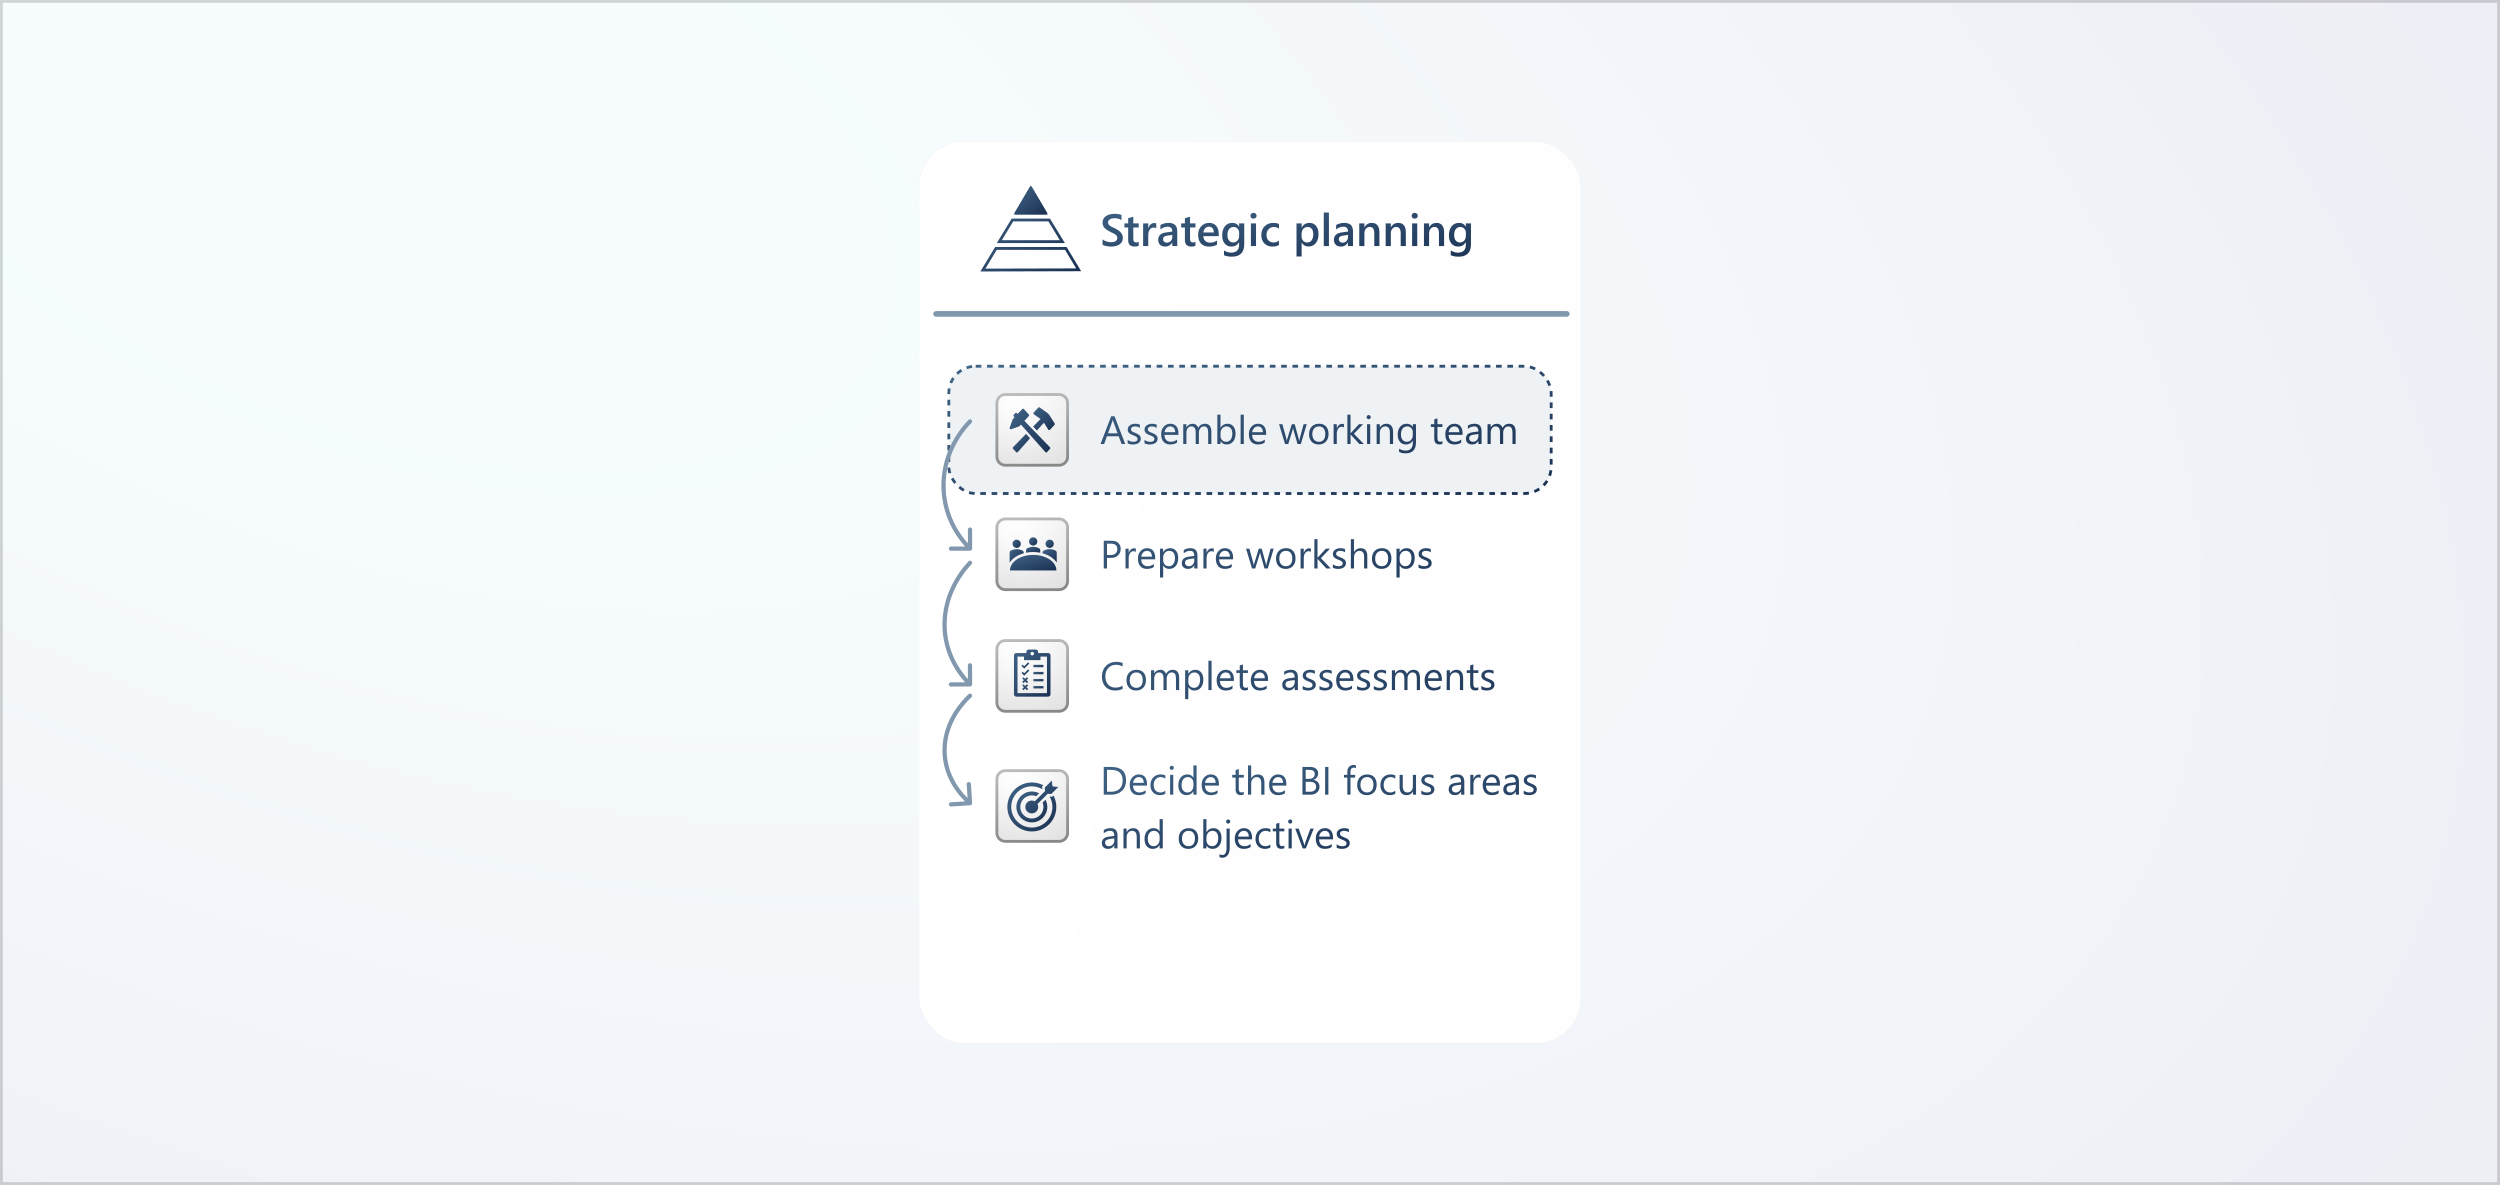 <svg width="884" height="419" viewBox="0 0 884 419" fill="none" xmlns="http://www.w3.org/2000/svg">
<rect width="884" height="419" fill="white"/>
<rect width="884" height="419" fill="url(#paint0_radial_34_13116)" fill-opacity="0.075"/>
<rect x="0.5" y="0.5" width="883" height="418" stroke="#333333" stroke-opacity="0.2"/>
<g filter="url(#filter0_f_34_13116)">
<rect x="325" y="50" width="234" height="319" rx="16" fill="#CCCCCC" fill-opacity="0.8"/>
</g>
<rect x="325" y="50" width="234" height="319" rx="16" fill="white"/>
<rect x="325" y="50" width="234" height="319" rx="16" fill="url(#paint1_linear_34_13116)" fill-opacity="0.33"/>
<rect x="335.5" y="129.5" width="213" height="45" rx="9.5" fill="#EEF2F5" stroke="url(#paint2_linear_34_13116)" stroke-dasharray="2 2"/>
<path d="M389.867 86.555V84.641C390.039 84.797 390.242 84.938 390.477 85.062C390.716 85.188 390.969 85.294 391.234 85.383C391.5 85.466 391.766 85.531 392.031 85.578C392.297 85.625 392.542 85.648 392.766 85.648C393.547 85.648 394.128 85.518 394.508 85.258C394.893 84.997 395.086 84.62 395.086 84.125C395.086 83.859 395.021 83.63 394.891 83.438C394.766 83.24 394.589 83.06 394.359 82.898C394.13 82.737 393.859 82.583 393.547 82.438C393.24 82.287 392.909 82.13 392.555 81.969C392.174 81.766 391.82 81.56 391.492 81.352C391.164 81.143 390.878 80.914 390.633 80.664C390.393 80.409 390.203 80.122 390.062 79.805C389.927 79.487 389.859 79.115 389.859 78.688C389.859 78.162 389.977 77.706 390.211 77.32C390.451 76.93 390.763 76.609 391.148 76.359C391.539 76.104 391.982 75.917 392.477 75.797C392.971 75.672 393.477 75.609 393.992 75.609C395.164 75.609 396.018 75.742 396.555 76.008V77.844C395.919 77.385 395.102 77.156 394.102 77.156C393.826 77.156 393.549 77.182 393.273 77.234C393.003 77.287 392.758 77.372 392.539 77.492C392.326 77.612 392.151 77.766 392.016 77.953C391.88 78.141 391.812 78.367 391.812 78.633C391.812 78.883 391.865 79.099 391.969 79.281C392.073 79.463 392.224 79.63 392.422 79.781C392.625 79.932 392.87 80.081 393.156 80.227C393.448 80.367 393.784 80.521 394.164 80.688C394.555 80.891 394.922 81.104 395.266 81.328C395.615 81.552 395.919 81.799 396.18 82.07C396.445 82.341 396.654 82.643 396.805 82.977C396.961 83.305 397.039 83.68 397.039 84.102C397.039 84.669 396.924 85.148 396.695 85.539C396.466 85.93 396.156 86.247 395.766 86.492C395.38 86.737 394.935 86.914 394.43 87.023C393.924 87.133 393.391 87.188 392.828 87.188C392.641 87.188 392.409 87.172 392.133 87.141C391.862 87.115 391.583 87.073 391.297 87.016C391.01 86.963 390.74 86.898 390.484 86.82C390.229 86.742 390.023 86.654 389.867 86.555ZM402.648 86.914C402.294 87.091 401.828 87.18 401.25 87.18C399.698 87.18 398.922 86.435 398.922 84.945V80.422H397.586V79H398.922V77.148L400.734 76.633V79H402.648V80.422H400.734V84.422C400.734 84.896 400.82 85.234 400.992 85.438C401.164 85.641 401.451 85.742 401.852 85.742C402.159 85.742 402.424 85.654 402.648 85.477V86.914ZM408.852 80.727C408.633 80.555 408.318 80.469 407.906 80.469C407.37 80.469 406.922 80.711 406.562 81.195C406.203 81.68 406.023 82.338 406.023 83.172V87H404.211V79H406.023V80.648H406.055C406.232 80.086 406.503 79.648 406.867 79.336C407.237 79.018 407.648 78.859 408.102 78.859C408.43 78.859 408.68 78.909 408.852 79.008V80.727ZM416.273 87H414.516V85.75H414.484C413.932 86.708 413.122 87.188 412.055 87.188C411.268 87.188 410.651 86.974 410.203 86.547C409.76 86.12 409.539 85.555 409.539 84.852C409.539 83.341 410.409 82.461 412.148 82.211L414.523 81.875C414.523 80.734 413.982 80.164 412.898 80.164C411.945 80.164 411.086 80.492 410.32 81.148V79.562C411.164 79.062 412.138 78.812 413.242 78.812C415.263 78.812 416.273 79.807 416.273 81.797V87ZM414.523 83.07L412.844 83.305C412.323 83.372 411.93 83.5 411.664 83.688C411.404 83.87 411.273 84.193 411.273 84.656C411.273 84.995 411.393 85.273 411.633 85.492C411.878 85.706 412.203 85.812 412.609 85.812C413.161 85.812 413.617 85.62 413.977 85.234C414.341 84.844 414.523 84.354 414.523 83.766V83.07ZM422.711 86.914C422.357 87.091 421.891 87.18 421.312 87.18C419.76 87.18 418.984 86.435 418.984 84.945V80.422H417.648V79H418.984V77.148L420.797 76.633V79H422.711V80.422H420.797V84.422C420.797 84.896 420.883 85.234 421.055 85.438C421.227 85.641 421.513 85.742 421.914 85.742C422.221 85.742 422.487 85.654 422.711 85.477V86.914ZM430.953 83.492H425.5C425.521 84.232 425.747 84.802 426.18 85.203C426.617 85.604 427.216 85.805 427.977 85.805C428.831 85.805 429.615 85.549 430.328 85.039V86.5C429.599 86.958 428.635 87.188 427.438 87.188C426.26 87.188 425.336 86.826 424.664 86.102C423.997 85.372 423.664 84.349 423.664 83.031C423.664 81.787 424.031 80.773 424.766 79.992C425.505 79.206 426.422 78.812 427.516 78.812C428.609 78.812 429.456 79.164 430.055 79.867C430.654 80.57 430.953 81.547 430.953 82.797V83.492ZM429.203 82.211C429.198 81.56 429.044 81.055 428.742 80.695C428.44 80.331 428.023 80.148 427.492 80.148C426.971 80.148 426.529 80.338 426.164 80.719C425.805 81.099 425.583 81.596 425.5 82.211H429.203ZM439.961 86.359C439.961 89.297 438.484 90.766 435.531 90.766C434.49 90.766 433.581 90.591 432.805 90.242V88.586C433.68 89.086 434.51 89.336 435.297 89.336C437.198 89.336 438.148 88.401 438.148 86.531V85.656H438.117C437.518 86.677 436.617 87.188 435.414 87.188C434.44 87.188 433.654 86.833 433.055 86.125C432.461 85.412 432.164 84.456 432.164 83.258C432.164 81.898 432.484 80.818 433.125 80.016C433.766 79.213 434.646 78.812 435.766 78.812C436.823 78.812 437.607 79.245 438.117 80.109H438.148V79H439.961V86.359ZM438.164 83.336V82.297C438.164 81.734 437.977 81.255 437.602 80.859C437.232 80.458 436.768 80.258 436.211 80.258C435.523 80.258 434.984 80.513 434.594 81.023C434.208 81.529 434.016 82.237 434.016 83.148C434.016 83.935 434.201 84.565 434.57 85.039C434.945 85.508 435.44 85.742 436.055 85.742C436.68 85.742 437.188 85.518 437.578 85.07C437.969 84.617 438.164 84.039 438.164 83.336ZM443.234 77.32C442.938 77.32 442.682 77.224 442.469 77.031C442.26 76.838 442.156 76.594 442.156 76.297C442.156 76 442.26 75.753 442.469 75.555C442.682 75.357 442.938 75.258 443.234 75.258C443.542 75.258 443.802 75.357 444.016 75.555C444.229 75.753 444.336 76 444.336 76.297C444.336 76.578 444.229 76.82 444.016 77.023C443.802 77.221 443.542 77.32 443.234 77.32ZM444.133 87H442.32V79H444.133V87ZM452.234 86.633C451.594 87.003 450.836 87.188 449.961 87.188C448.773 87.188 447.815 86.818 447.086 86.078C446.357 85.333 445.992 84.37 445.992 83.188C445.992 81.87 446.383 80.812 447.164 80.016C447.951 79.213 449 78.812 450.312 78.812C451.042 78.812 451.685 78.94 452.242 79.195V80.883C451.685 80.466 451.091 80.258 450.461 80.258C449.695 80.258 449.068 80.518 448.578 81.039C448.089 81.555 447.844 82.232 447.844 83.07C447.844 83.898 448.073 84.552 448.531 85.031C448.995 85.51 449.615 85.75 450.391 85.75C451.042 85.75 451.656 85.518 452.234 85.055V86.633ZM460.289 85.82H460.258V90.68H458.445V79H460.258V80.406H460.289C460.909 79.344 461.815 78.812 463.008 78.812C464.023 78.812 464.815 79.169 465.383 79.883C465.951 80.596 466.234 81.555 466.234 82.758C466.234 84.091 465.914 85.159 465.273 85.961C464.633 86.763 463.758 87.164 462.648 87.164C461.628 87.164 460.841 86.716 460.289 85.82ZM460.242 82.664V83.656C460.242 84.24 460.427 84.734 460.797 85.141C461.172 85.547 461.646 85.75 462.219 85.75C462.891 85.75 463.417 85.49 463.797 84.969C464.182 84.443 464.375 83.711 464.375 82.773C464.375 81.987 464.195 81.372 463.836 80.93C463.482 80.482 463 80.258 462.391 80.258C461.745 80.258 461.224 80.487 460.828 80.945C460.438 81.404 460.242 81.977 460.242 82.664ZM469.906 87H468.086V75.156H469.906V87ZM478.414 87H476.656V85.75H476.625C476.073 86.708 475.263 87.188 474.195 87.188C473.409 87.188 472.792 86.974 472.344 86.547C471.901 86.12 471.68 85.555 471.68 84.852C471.68 83.341 472.549 82.461 474.289 82.211L476.664 81.875C476.664 80.734 476.122 80.164 475.039 80.164C474.086 80.164 473.227 80.492 472.461 81.148V79.562C473.305 79.062 474.279 78.812 475.383 78.812C477.404 78.812 478.414 79.807 478.414 81.797V87ZM476.664 83.07L474.984 83.305C474.464 83.372 474.07 83.5 473.805 83.688C473.544 83.87 473.414 84.193 473.414 84.656C473.414 84.995 473.534 85.273 473.773 85.492C474.018 85.706 474.344 85.812 474.75 85.812C475.302 85.812 475.758 85.62 476.117 85.234C476.482 84.844 476.664 84.354 476.664 83.766V83.07ZM487.758 87H485.945V82.492C485.945 80.997 485.417 80.25 484.359 80.25C483.807 80.25 483.352 80.458 482.992 80.875C482.633 81.287 482.453 81.807 482.453 82.438V87H480.633V79H482.453V80.328H482.484C483.083 79.318 483.948 78.812 485.078 78.812C485.948 78.812 486.612 79.096 487.07 79.664C487.529 80.227 487.758 81.042 487.758 82.109V87ZM497.102 87H495.289V82.492C495.289 80.997 494.76 80.25 493.703 80.25C493.151 80.25 492.695 80.458 492.336 80.875C491.977 81.287 491.797 81.807 491.797 82.438V87H489.977V79H491.797V80.328H491.828C492.427 79.318 493.292 78.812 494.422 78.812C495.292 78.812 495.956 79.096 496.414 79.664C496.872 80.227 497.102 81.042 497.102 82.109V87ZM500.234 77.32C499.938 77.32 499.682 77.224 499.469 77.031C499.26 76.838 499.156 76.594 499.156 76.297C499.156 76 499.26 75.753 499.469 75.555C499.682 75.357 499.938 75.258 500.234 75.258C500.542 75.258 500.802 75.357 501.016 75.555C501.229 75.753 501.336 76 501.336 76.297C501.336 76.578 501.229 76.82 501.016 77.023C500.802 77.221 500.542 77.32 500.234 77.32ZM501.133 87H499.32V79H501.133V87ZM510.633 87H508.82V82.492C508.82 80.997 508.292 80.25 507.234 80.25C506.682 80.25 506.227 80.458 505.867 80.875C505.508 81.287 505.328 81.807 505.328 82.438V87H503.508V79H505.328V80.328H505.359C505.958 79.318 506.823 78.812 507.953 78.812C508.823 78.812 509.487 79.096 509.945 79.664C510.404 80.227 510.633 81.042 510.633 82.109V87ZM520.133 86.359C520.133 89.297 518.656 90.766 515.703 90.766C514.661 90.766 513.753 90.591 512.977 90.242V88.586C513.852 89.086 514.682 89.336 515.469 89.336C517.37 89.336 518.32 88.401 518.32 86.531V85.656H518.289C517.69 86.677 516.789 87.188 515.586 87.188C514.612 87.188 513.826 86.833 513.227 86.125C512.633 85.412 512.336 84.456 512.336 83.258C512.336 81.898 512.656 80.818 513.297 80.016C513.938 79.213 514.818 78.812 515.938 78.812C516.995 78.812 517.779 79.245 518.289 80.109H518.32V79H520.133V86.359ZM518.336 83.336V82.297C518.336 81.734 518.148 81.255 517.773 80.859C517.404 80.458 516.94 80.258 516.383 80.258C515.695 80.258 515.156 80.513 514.766 81.023C514.38 81.529 514.188 82.237 514.188 83.148C514.188 83.935 514.372 84.565 514.742 85.039C515.117 85.508 515.612 85.742 516.227 85.742C516.852 85.742 517.359 85.518 517.75 85.07C518.141 84.617 518.336 84.039 518.336 83.336Z" fill="url(#paint3_linear_34_13116)"/>
<path d="M331 111L554 111" stroke="#3F6384" stroke-opacity="0.66" stroke-width="2" stroke-linecap="round"/>
<path d="M397.873 157H396.602L395.562 154.252H391.406L390.429 157H389.15L392.91 147.197H394.1L397.873 157ZM395.187 153.22L393.648 149.043C393.598 148.906 393.548 148.688 393.498 148.387H393.471C393.425 148.665 393.373 148.883 393.313 149.043L391.789 153.22H395.187ZM398.748 156.747V155.544C399.359 155.995 400.031 156.221 400.765 156.221C401.749 156.221 402.241 155.893 402.241 155.236C402.241 155.049 402.198 154.892 402.111 154.765C402.029 154.632 401.915 154.516 401.77 154.416C401.628 154.316 401.46 154.227 401.264 154.149C401.072 154.067 400.865 153.983 400.642 153.896C400.332 153.773 400.058 153.65 399.821 153.527C399.589 153.4 399.393 153.258 399.233 153.104C399.078 152.944 398.96 152.764 398.878 152.563C398.8 152.363 398.762 152.128 398.762 151.859C398.762 151.531 398.837 151.242 398.987 150.991C399.138 150.736 399.338 150.524 399.589 150.355C399.84 150.182 400.124 150.052 400.443 149.966C400.767 149.879 401.1 149.836 401.441 149.836C402.048 149.836 402.59 149.941 403.068 150.15V151.285C402.553 150.948 401.961 150.779 401.291 150.779C401.081 150.779 400.892 150.804 400.724 150.854C400.555 150.9 400.409 150.966 400.286 151.053C400.168 151.139 400.074 151.244 400.006 151.367C399.942 151.486 399.91 151.618 399.91 151.764C399.91 151.946 399.942 152.099 400.006 152.222C400.074 152.345 400.172 152.454 400.3 152.55C400.427 152.646 400.582 152.732 400.765 152.81C400.947 152.887 401.154 152.971 401.387 153.062C401.697 153.181 401.975 153.304 402.221 153.432C402.467 153.555 402.676 153.696 402.85 153.855C403.023 154.01 403.155 154.19 403.246 154.396C403.342 154.601 403.39 154.844 403.39 155.127C403.39 155.473 403.312 155.774 403.157 156.029C403.007 156.285 402.804 156.496 402.549 156.665C402.294 156.834 402 156.959 401.667 157.041C401.334 157.123 400.986 157.164 400.621 157.164C399.901 157.164 399.277 157.025 398.748 156.747ZM404.695 156.747V155.544C405.306 155.995 405.978 156.221 406.712 156.221C407.696 156.221 408.188 155.893 408.188 155.236C408.188 155.049 408.145 154.892 408.059 154.765C407.977 154.632 407.863 154.516 407.717 154.416C407.576 154.316 407.407 154.227 407.211 154.149C407.02 154.067 406.812 153.983 406.589 153.896C406.279 153.773 406.006 153.65 405.769 153.527C405.536 153.4 405.34 153.258 405.181 153.104C405.026 152.944 404.907 152.764 404.825 152.563C404.748 152.363 404.709 152.128 404.709 151.859C404.709 151.531 404.784 151.242 404.935 150.991C405.085 150.736 405.285 150.524 405.536 150.355C405.787 150.182 406.072 150.052 406.391 149.966C406.714 149.879 407.047 149.836 407.389 149.836C407.995 149.836 408.537 149.941 409.016 150.15V151.285C408.501 150.948 407.908 150.779 407.238 150.779C407.029 150.779 406.84 150.804 406.671 150.854C406.502 150.9 406.356 150.966 406.233 151.053C406.115 151.139 406.021 151.244 405.953 151.367C405.889 151.486 405.857 151.618 405.857 151.764C405.857 151.946 405.889 152.099 405.953 152.222C406.021 152.345 406.119 152.454 406.247 152.55C406.375 152.646 406.53 152.732 406.712 152.81C406.894 152.887 407.102 152.971 407.334 153.062C407.644 153.181 407.922 153.304 408.168 153.432C408.414 153.555 408.624 153.696 408.797 153.855C408.97 154.01 409.102 154.19 409.193 154.396C409.289 154.601 409.337 154.844 409.337 155.127C409.337 155.473 409.259 155.774 409.104 156.029C408.954 156.285 408.751 156.496 408.496 156.665C408.241 156.834 407.947 156.959 407.614 157.041C407.282 157.123 406.933 157.164 406.568 157.164C405.848 157.164 405.224 157.025 404.695 156.747ZM416.692 153.78H411.75C411.768 154.56 411.978 155.161 412.379 155.585C412.78 156.009 413.331 156.221 414.033 156.221C414.822 156.221 415.546 155.961 416.207 155.441V156.494C415.592 156.941 414.778 157.164 413.767 157.164C412.778 157.164 412.001 156.847 411.436 156.214C410.87 155.576 410.588 154.68 410.588 153.527C410.588 152.438 410.896 151.552 411.511 150.868C412.131 150.18 412.898 149.836 413.814 149.836C414.73 149.836 415.439 150.132 415.94 150.725C416.442 151.317 416.692 152.14 416.692 153.192V153.78ZM415.544 152.83C415.539 152.183 415.382 151.679 415.072 151.319C414.767 150.959 414.341 150.779 413.794 150.779C413.265 150.779 412.816 150.968 412.447 151.347C412.078 151.725 411.85 152.219 411.764 152.83H415.544ZM428.334 157H427.213V152.98C427.213 152.206 427.092 151.645 426.851 151.299C426.614 150.952 426.213 150.779 425.647 150.779C425.169 150.779 424.761 150.998 424.424 151.436C424.091 151.873 423.925 152.397 423.925 153.008V157H422.804V152.844C422.804 151.467 422.273 150.779 421.211 150.779C420.719 150.779 420.313 150.987 419.994 151.401C419.675 151.812 419.516 152.347 419.516 153.008V157H418.395V150H419.516V151.107H419.543C420.04 150.26 420.764 149.836 421.717 149.836C422.195 149.836 422.612 149.97 422.968 150.239C423.323 150.504 423.567 150.852 423.699 151.285C424.219 150.319 424.993 149.836 426.023 149.836C427.564 149.836 428.334 150.786 428.334 152.687V157ZM431.602 155.988H431.574V157H430.453V146.637H431.574V151.23H431.602C432.153 150.301 432.96 149.836 434.021 149.836C434.919 149.836 435.621 150.15 436.127 150.779C436.637 151.404 436.893 152.242 436.893 153.295C436.893 154.466 436.608 155.405 436.038 156.111C435.468 156.813 434.689 157.164 433.7 157.164C432.775 157.164 432.076 156.772 431.602 155.988ZM431.574 153.165V154.143C431.574 154.721 431.761 155.214 432.135 155.619C432.513 156.02 432.992 156.221 433.57 156.221C434.249 156.221 434.78 155.961 435.163 155.441C435.55 154.922 435.744 154.2 435.744 153.274C435.744 152.495 435.564 151.884 435.204 151.442C434.844 151 434.356 150.779 433.741 150.779C433.09 150.779 432.565 151.007 432.169 151.463C431.772 151.914 431.574 152.481 431.574 153.165ZM439.805 157H438.684V146.637H439.805V157ZM447.7 153.78H442.758C442.776 154.56 442.986 155.161 443.387 155.585C443.788 156.009 444.339 156.221 445.041 156.221C445.829 156.221 446.554 155.961 447.215 155.441V156.494C446.6 156.941 445.786 157.164 444.774 157.164C443.785 157.164 443.008 156.847 442.443 156.214C441.878 155.576 441.596 154.68 441.596 153.527C441.596 152.438 441.903 151.552 442.519 150.868C443.138 150.18 443.906 149.836 444.822 149.836C445.738 149.836 446.447 150.132 446.948 150.725C447.45 151.317 447.7 152.14 447.7 153.192V153.78ZM446.552 152.83C446.547 152.183 446.39 151.679 446.08 151.319C445.775 150.959 445.349 150.779 444.802 150.779C444.273 150.779 443.824 150.968 443.455 151.347C443.086 151.725 442.858 152.219 442.771 152.83H446.552ZM462.062 150L459.964 157H458.802L457.359 151.989C457.305 151.798 457.268 151.581 457.25 151.34H457.223C457.209 151.504 457.161 151.716 457.079 151.976L455.514 157H454.393L452.273 150H453.449L454.898 155.264C454.944 155.423 454.976 155.633 454.994 155.893H455.049C455.062 155.692 455.104 155.478 455.172 155.25L456.785 150H457.811L459.26 155.277C459.305 155.446 459.34 155.656 459.362 155.906H459.417C459.426 155.729 459.465 155.519 459.533 155.277L460.955 150H462.062ZM466.287 157.164C465.253 157.164 464.425 156.838 463.806 156.187C463.19 155.53 462.883 154.662 462.883 153.582C462.883 152.406 463.204 151.488 463.847 150.827C464.489 150.166 465.357 149.836 466.451 149.836C467.495 149.836 468.308 150.157 468.892 150.8C469.479 151.442 469.773 152.333 469.773 153.473C469.773 154.589 469.457 155.485 468.823 156.159C468.194 156.829 467.349 157.164 466.287 157.164ZM466.369 150.779C465.649 150.779 465.079 151.025 464.66 151.518C464.241 152.005 464.031 152.68 464.031 153.541C464.031 154.37 464.243 155.024 464.667 155.503C465.091 155.981 465.658 156.221 466.369 156.221C467.094 156.221 467.65 155.986 468.037 155.517C468.429 155.047 468.625 154.38 468.625 153.514C468.625 152.639 468.429 151.964 468.037 151.49C467.65 151.016 467.094 150.779 466.369 150.779ZM475.215 151.135C475.019 150.984 474.736 150.909 474.367 150.909C473.889 150.909 473.488 151.135 473.164 151.586C472.845 152.037 472.686 152.652 472.686 153.432V157H471.564V150H472.686V151.442H472.713C472.872 150.95 473.116 150.567 473.444 150.294C473.772 150.016 474.139 149.877 474.545 149.877C474.837 149.877 475.06 149.909 475.215 149.973V151.135ZM482.242 157H480.67L477.58 153.637H477.553V157H476.432V146.637H477.553V153.206H477.58L480.52 150H481.989L478.742 153.377L482.242 157ZM483.965 148.223C483.764 148.223 483.593 148.154 483.452 148.018C483.311 147.881 483.24 147.708 483.24 147.498C483.24 147.288 483.311 147.115 483.452 146.979C483.593 146.837 483.764 146.767 483.965 146.767C484.17 146.767 484.343 146.837 484.484 146.979C484.63 147.115 484.703 147.288 484.703 147.498C484.703 147.699 484.63 147.869 484.484 148.011C484.343 148.152 484.17 148.223 483.965 148.223ZM484.512 157H483.391V150H484.512V157ZM492.592 157H491.471V153.008C491.471 151.522 490.928 150.779 489.844 150.779C489.283 150.779 488.818 150.991 488.449 151.415C488.085 151.834 487.902 152.365 487.902 153.008V157H486.781V150H487.902V151.162H487.93C488.458 150.278 489.224 149.836 490.227 149.836C490.992 149.836 491.578 150.084 491.983 150.581C492.389 151.073 492.592 151.786 492.592 152.721V157ZM500.686 156.439C500.686 159.01 499.455 160.295 496.994 160.295C496.128 160.295 495.372 160.131 494.725 159.803V158.682C495.513 159.119 496.265 159.338 496.98 159.338C498.703 159.338 499.564 158.422 499.564 156.59V155.824H499.537C499.004 156.717 498.202 157.164 497.131 157.164C496.26 157.164 495.559 156.854 495.025 156.234C494.497 155.61 494.232 154.774 494.232 153.726C494.232 152.536 494.517 151.59 495.087 150.889C495.661 150.187 496.445 149.836 497.438 149.836C498.382 149.836 499.081 150.214 499.537 150.971H499.564V150H500.686V156.439ZM499.564 153.835V152.803C499.564 152.247 499.375 151.771 498.997 151.374C498.623 150.978 498.156 150.779 497.596 150.779C496.903 150.779 496.361 151.032 495.969 151.538C495.577 152.039 495.381 152.743 495.381 153.65C495.381 154.43 495.568 155.054 495.941 155.523C496.32 155.988 496.819 156.221 497.438 156.221C498.067 156.221 498.578 155.997 498.97 155.551C499.366 155.104 499.564 154.532 499.564 153.835ZM510.044 156.932C509.78 157.077 509.431 157.15 508.998 157.15C507.772 157.15 507.159 156.467 507.159 155.1V150.957H505.956V150H507.159V148.291L508.28 147.929V150H510.044V150.957H508.28V154.901C508.28 155.371 508.36 155.706 508.52 155.906C508.679 156.107 508.943 156.207 509.312 156.207C509.595 156.207 509.839 156.13 510.044 155.975V156.932ZM517.167 153.78H512.225C512.243 154.56 512.452 155.161 512.854 155.585C513.255 156.009 513.806 156.221 514.508 156.221C515.296 156.221 516.021 155.961 516.682 155.441V156.494C516.066 156.941 515.253 157.164 514.241 157.164C513.252 157.164 512.475 156.847 511.91 156.214C511.345 155.576 511.062 154.68 511.062 153.527C511.062 152.438 511.37 151.552 511.985 150.868C512.605 150.18 513.373 149.836 514.289 149.836C515.205 149.836 515.914 150.132 516.415 150.725C516.916 151.317 517.167 152.14 517.167 153.192V153.78ZM516.019 152.83C516.014 152.183 515.857 151.679 515.547 151.319C515.242 150.959 514.815 150.779 514.269 150.779C513.74 150.779 513.291 150.968 512.922 151.347C512.553 151.725 512.325 152.219 512.238 152.83H516.019ZM523.88 157H522.759V155.906H522.731C522.244 156.745 521.526 157.164 520.578 157.164C519.881 157.164 519.334 156.979 518.938 156.61C518.546 156.241 518.35 155.751 518.35 155.141C518.35 153.833 519.12 153.072 520.66 152.857L522.759 152.563C522.759 151.374 522.278 150.779 521.316 150.779C520.473 150.779 519.712 151.066 519.033 151.641V150.492C519.721 150.055 520.514 149.836 521.412 149.836C523.057 149.836 523.88 150.706 523.88 152.447V157ZM522.759 153.459L521.07 153.691C520.551 153.764 520.159 153.894 519.895 154.081C519.63 154.263 519.498 154.589 519.498 155.059C519.498 155.4 519.619 155.681 519.86 155.899C520.106 156.114 520.432 156.221 520.838 156.221C521.394 156.221 521.852 156.027 522.212 155.64C522.576 155.248 522.759 154.753 522.759 154.156V153.459ZM535.932 157H534.811V152.98C534.811 152.206 534.69 151.645 534.448 151.299C534.211 150.952 533.81 150.779 533.245 150.779C532.767 150.779 532.359 150.998 532.021 151.436C531.689 151.873 531.522 152.397 531.522 153.008V157H530.401V152.844C530.401 151.467 529.87 150.779 528.809 150.779C528.316 150.779 527.911 150.987 527.592 151.401C527.273 151.812 527.113 152.347 527.113 153.008V157H525.992V150H527.113V151.107H527.141C527.637 150.26 528.362 149.836 529.314 149.836C529.793 149.836 530.21 149.97 530.565 150.239C530.921 150.504 531.165 150.852 531.297 151.285C531.816 150.319 532.591 149.836 533.621 149.836C535.161 149.836 535.932 150.786 535.932 152.687V157Z" fill="url(#paint4_linear_34_13116)"/>
<path d="M396.957 243.59C396.232 243.973 395.33 244.164 394.25 244.164C392.855 244.164 391.739 243.715 390.9 242.817C390.062 241.92 389.643 240.742 389.643 239.283C389.643 237.715 390.114 236.449 391.058 235.482C392.001 234.516 393.197 234.033 394.646 234.033C395.576 234.033 396.346 234.168 396.957 234.437V235.66C396.255 235.268 395.48 235.072 394.633 235.072C393.507 235.072 392.593 235.448 391.892 236.2C391.194 236.952 390.846 237.957 390.846 239.215C390.846 240.409 391.172 241.361 391.823 242.072C392.479 242.779 393.339 243.132 394.4 243.132C395.385 243.132 396.237 242.913 396.957 242.476V243.59ZM401.729 244.164C400.694 244.164 399.867 243.838 399.247 243.187C398.632 242.53 398.324 241.662 398.324 240.582C398.324 239.406 398.646 238.488 399.288 237.827C399.931 237.166 400.799 236.836 401.893 236.836C402.936 236.836 403.75 237.157 404.333 237.8C404.921 238.442 405.215 239.333 405.215 240.473C405.215 241.589 404.898 242.485 404.265 243.159C403.636 243.829 402.79 244.164 401.729 244.164ZM401.811 237.779C401.09 237.779 400.521 238.025 400.102 238.518C399.682 239.005 399.473 239.68 399.473 240.541C399.473 241.37 399.685 242.024 400.108 242.503C400.532 242.981 401.1 243.221 401.811 243.221C402.535 243.221 403.091 242.986 403.479 242.517C403.87 242.047 404.066 241.38 404.066 240.514C404.066 239.639 403.87 238.964 403.479 238.49C403.091 238.016 402.535 237.779 401.811 237.779ZM416.945 244H415.824V239.98C415.824 239.206 415.703 238.645 415.462 238.299C415.225 237.952 414.824 237.779 414.259 237.779C413.78 237.779 413.372 237.998 413.035 238.436C412.702 238.873 412.536 239.397 412.536 240.008V244H411.415V239.844C411.415 238.467 410.884 237.779 409.822 237.779C409.33 237.779 408.924 237.987 408.605 238.401C408.286 238.812 408.127 239.347 408.127 240.008V244H407.006V237H408.127V238.107H408.154C408.651 237.26 409.376 236.836 410.328 236.836C410.807 236.836 411.224 236.97 411.579 237.239C411.935 237.504 412.178 237.852 412.311 238.285C412.83 237.319 413.605 236.836 414.635 236.836C416.175 236.836 416.945 237.786 416.945 239.687V244ZM420.213 242.988H420.186V247.22H419.064V237H420.186V238.23H420.213C420.764 237.301 421.571 236.836 422.633 236.836C423.535 236.836 424.239 237.15 424.745 237.779C425.251 238.404 425.504 239.242 425.504 240.295C425.504 241.466 425.219 242.405 424.649 243.111C424.08 243.813 423.3 244.164 422.312 244.164C421.405 244.164 420.705 243.772 420.213 242.988ZM420.186 240.165V241.143C420.186 241.721 420.372 242.214 420.746 242.619C421.124 243.02 421.603 243.221 422.182 243.221C422.861 243.221 423.392 242.961 423.774 242.441C424.162 241.922 424.355 241.2 424.355 240.274C424.355 239.495 424.175 238.884 423.815 238.442C423.455 238 422.968 237.779 422.353 237.779C421.701 237.779 421.177 238.007 420.78 238.463C420.384 238.914 420.186 239.481 420.186 240.165ZM428.416 244H427.295V233.637H428.416V244ZM436.312 240.78H431.369C431.387 241.56 431.597 242.161 431.998 242.585C432.399 243.009 432.951 243.221 433.652 243.221C434.441 243.221 435.165 242.961 435.826 242.441V243.494C435.211 243.941 434.397 244.164 433.386 244.164C432.397 244.164 431.62 243.847 431.055 243.214C430.49 242.576 430.207 241.68 430.207 240.527C430.207 239.438 430.515 238.552 431.13 237.868C431.75 237.18 432.518 236.836 433.434 236.836C434.35 236.836 435.058 237.132 435.56 237.725C436.061 238.317 436.312 239.14 436.312 240.192V240.78ZM435.163 239.83C435.159 239.183 435.001 238.679 434.691 238.319C434.386 237.959 433.96 237.779 433.413 237.779C432.884 237.779 432.436 237.968 432.066 238.347C431.697 238.725 431.469 239.219 431.383 239.83H435.163ZM441.261 243.932C440.996 244.077 440.648 244.15 440.215 244.15C438.989 244.15 438.376 243.467 438.376 242.1V237.957H437.173V237H438.376V235.291L439.497 234.929V237H441.261V237.957H439.497V241.901C439.497 242.371 439.577 242.706 439.736 242.906C439.896 243.107 440.16 243.207 440.529 243.207C440.812 243.207 441.056 243.13 441.261 242.975V243.932ZM448.384 240.78H443.441C443.46 241.56 443.669 242.161 444.07 242.585C444.471 243.009 445.023 243.221 445.725 243.221C446.513 243.221 447.238 242.961 447.898 242.441V243.494C447.283 243.941 446.47 244.164 445.458 244.164C444.469 244.164 443.692 243.847 443.127 243.214C442.562 242.576 442.279 241.68 442.279 240.527C442.279 239.438 442.587 238.552 443.202 237.868C443.822 237.18 444.59 236.836 445.506 236.836C446.422 236.836 447.131 237.132 447.632 237.725C448.133 238.317 448.384 239.14 448.384 240.192V240.78ZM447.235 239.83C447.231 239.183 447.074 238.679 446.764 238.319C446.458 237.959 446.032 237.779 445.485 237.779C444.957 237.779 444.508 237.968 444.139 238.347C443.77 238.725 443.542 239.219 443.455 239.83H447.235ZM458.938 244H457.817V242.906H457.79C457.302 243.745 456.585 244.164 455.637 244.164C454.939 244.164 454.393 243.979 453.996 243.61C453.604 243.241 453.408 242.751 453.408 242.141C453.408 240.833 454.178 240.072 455.719 239.857L457.817 239.563C457.817 238.374 457.337 237.779 456.375 237.779C455.532 237.779 454.771 238.066 454.092 238.641V237.492C454.78 237.055 455.573 236.836 456.471 236.836C458.116 236.836 458.938 237.706 458.938 239.447V244ZM457.817 240.459L456.129 240.691C455.609 240.764 455.217 240.894 454.953 241.081C454.689 241.263 454.557 241.589 454.557 242.059C454.557 242.4 454.677 242.681 454.919 242.899C455.165 243.114 455.491 243.221 455.896 243.221C456.452 243.221 456.91 243.027 457.271 242.64C457.635 242.248 457.817 241.753 457.817 241.156V240.459ZM460.627 243.747V242.544C461.238 242.995 461.91 243.221 462.644 243.221C463.628 243.221 464.12 242.893 464.12 242.236C464.12 242.049 464.077 241.892 463.99 241.765C463.908 241.632 463.794 241.516 463.648 241.416C463.507 241.316 463.339 241.227 463.143 241.149C462.951 241.067 462.744 240.983 462.521 240.896C462.211 240.773 461.937 240.65 461.7 240.527C461.468 240.4 461.272 240.258 461.112 240.104C460.957 239.944 460.839 239.764 460.757 239.563C460.679 239.363 460.641 239.128 460.641 238.859C460.641 238.531 460.716 238.242 460.866 237.991C461.017 237.736 461.217 237.524 461.468 237.355C461.718 237.182 462.003 237.052 462.322 236.966C462.646 236.879 462.979 236.836 463.32 236.836C463.926 236.836 464.469 236.941 464.947 237.15V238.285C464.432 237.948 463.84 237.779 463.17 237.779C462.96 237.779 462.771 237.804 462.603 237.854C462.434 237.9 462.288 237.966 462.165 238.053C462.047 238.139 461.953 238.244 461.885 238.367C461.821 238.486 461.789 238.618 461.789 238.764C461.789 238.946 461.821 239.099 461.885 239.222C461.953 239.345 462.051 239.454 462.179 239.55C462.306 239.646 462.461 239.732 462.644 239.81C462.826 239.887 463.033 239.971 463.266 240.062C463.576 240.181 463.854 240.304 464.1 240.432C464.346 240.555 464.555 240.696 464.729 240.855C464.902 241.01 465.034 241.19 465.125 241.396C465.221 241.601 465.269 241.844 465.269 242.127C465.269 242.473 465.191 242.774 465.036 243.029C464.886 243.285 464.683 243.496 464.428 243.665C464.173 243.834 463.879 243.959 463.546 244.041C463.213 244.123 462.865 244.164 462.5 244.164C461.78 244.164 461.156 244.025 460.627 243.747ZM466.574 243.747V242.544C467.185 242.995 467.857 243.221 468.591 243.221C469.575 243.221 470.067 242.893 470.067 242.236C470.067 242.049 470.024 241.892 469.938 241.765C469.855 241.632 469.742 241.516 469.596 241.416C469.454 241.316 469.286 241.227 469.09 241.149C468.898 241.067 468.691 240.983 468.468 240.896C468.158 240.773 467.884 240.65 467.647 240.527C467.415 240.4 467.219 240.258 467.06 240.104C466.905 239.944 466.786 239.764 466.704 239.563C466.627 239.363 466.588 239.128 466.588 238.859C466.588 238.531 466.663 238.242 466.813 237.991C466.964 237.736 467.164 237.524 467.415 237.355C467.666 237.182 467.951 237.052 468.27 236.966C468.593 236.879 468.926 236.836 469.268 236.836C469.874 236.836 470.416 236.941 470.895 237.15V238.285C470.38 237.948 469.787 237.779 469.117 237.779C468.908 237.779 468.718 237.804 468.55 237.854C468.381 237.9 468.235 237.966 468.112 238.053C467.994 238.139 467.9 238.244 467.832 238.367C467.768 238.486 467.736 238.618 467.736 238.764C467.736 238.946 467.768 239.099 467.832 239.222C467.9 239.345 467.998 239.454 468.126 239.55C468.254 239.646 468.409 239.732 468.591 239.81C468.773 239.887 468.98 239.971 469.213 240.062C469.523 240.181 469.801 240.304 470.047 240.432C470.293 240.555 470.503 240.696 470.676 240.855C470.849 241.01 470.981 241.19 471.072 241.396C471.168 241.601 471.216 241.844 471.216 242.127C471.216 242.473 471.138 242.774 470.983 243.029C470.833 243.285 470.63 243.496 470.375 243.665C470.12 243.834 469.826 243.959 469.493 244.041C469.16 244.123 468.812 244.164 468.447 244.164C467.727 244.164 467.103 244.025 466.574 243.747ZM478.571 240.78H473.629C473.647 241.56 473.857 242.161 474.258 242.585C474.659 243.009 475.21 243.221 475.912 243.221C476.701 243.221 477.425 242.961 478.086 242.441V243.494C477.471 243.941 476.657 244.164 475.646 244.164C474.657 244.164 473.88 243.847 473.314 243.214C472.749 242.576 472.467 241.68 472.467 240.527C472.467 239.438 472.774 238.552 473.39 237.868C474.009 237.18 474.777 236.836 475.693 236.836C476.609 236.836 477.318 237.132 477.819 237.725C478.321 238.317 478.571 239.14 478.571 240.192V240.78ZM477.423 239.83C477.418 239.183 477.261 238.679 476.951 238.319C476.646 237.959 476.22 237.779 475.673 237.779C475.144 237.779 474.695 237.968 474.326 238.347C473.957 238.725 473.729 239.219 473.643 239.83H477.423ZM479.85 243.747V242.544C480.46 242.995 481.132 243.221 481.866 243.221C482.851 243.221 483.343 242.893 483.343 242.236C483.343 242.049 483.299 241.892 483.213 241.765C483.131 241.632 483.017 241.516 482.871 241.416C482.73 241.316 482.561 241.227 482.365 241.149C482.174 241.067 481.966 240.983 481.743 240.896C481.433 240.773 481.16 240.65 480.923 240.527C480.69 240.4 480.494 240.258 480.335 240.104C480.18 239.944 480.062 239.764 479.979 239.563C479.902 239.363 479.863 239.128 479.863 238.859C479.863 238.531 479.938 238.242 480.089 237.991C480.239 237.736 480.44 237.524 480.69 237.355C480.941 237.182 481.226 237.052 481.545 236.966C481.868 236.879 482.201 236.836 482.543 236.836C483.149 236.836 483.691 236.941 484.17 237.15V238.285C483.655 237.948 483.062 237.779 482.393 237.779C482.183 237.779 481.994 237.804 481.825 237.854C481.657 237.9 481.511 237.966 481.388 238.053C481.269 238.139 481.176 238.244 481.107 238.367C481.044 238.486 481.012 238.618 481.012 238.764C481.012 238.946 481.044 239.099 481.107 239.222C481.176 239.345 481.274 239.454 481.401 239.55C481.529 239.646 481.684 239.732 481.866 239.81C482.049 239.887 482.256 239.971 482.488 240.062C482.798 240.181 483.076 240.304 483.322 240.432C483.568 240.555 483.778 240.696 483.951 240.855C484.124 241.01 484.257 241.19 484.348 241.396C484.443 241.601 484.491 241.844 484.491 242.127C484.491 242.473 484.414 242.774 484.259 243.029C484.108 243.285 483.906 243.496 483.65 243.665C483.395 243.834 483.101 243.959 482.769 244.041C482.436 244.123 482.087 244.164 481.723 244.164C481.003 244.164 480.378 244.025 479.85 243.747ZM485.797 243.747V242.544C486.408 242.995 487.08 243.221 487.813 243.221C488.798 243.221 489.29 242.893 489.29 242.236C489.29 242.049 489.247 241.892 489.16 241.765C489.078 241.632 488.964 241.516 488.818 241.416C488.677 241.316 488.508 241.227 488.312 241.149C488.121 241.067 487.914 240.983 487.69 240.896C487.381 240.773 487.107 240.65 486.87 240.527C486.638 240.4 486.442 240.258 486.282 240.104C486.127 239.944 486.009 239.764 485.927 239.563C485.849 239.363 485.811 239.128 485.811 238.859C485.811 238.531 485.886 238.242 486.036 237.991C486.187 237.736 486.387 237.524 486.638 237.355C486.888 237.182 487.173 237.052 487.492 236.966C487.816 236.879 488.148 236.836 488.49 236.836C489.096 236.836 489.639 236.941 490.117 237.15V238.285C489.602 237.948 489.01 237.779 488.34 237.779C488.13 237.779 487.941 237.804 487.772 237.854C487.604 237.9 487.458 237.966 487.335 238.053C487.216 238.139 487.123 238.244 487.055 238.367C486.991 238.486 486.959 238.618 486.959 238.764C486.959 238.946 486.991 239.099 487.055 239.222C487.123 239.345 487.221 239.454 487.349 239.55C487.476 239.646 487.631 239.732 487.813 239.81C487.996 239.887 488.203 239.971 488.436 240.062C488.745 240.181 489.023 240.304 489.27 240.432C489.516 240.555 489.725 240.696 489.898 240.855C490.072 241.01 490.204 241.19 490.295 241.396C490.391 241.601 490.438 241.844 490.438 242.127C490.438 242.473 490.361 242.774 490.206 243.029C490.056 243.285 489.853 243.496 489.598 243.665C489.342 243.834 489.049 243.959 488.716 244.041C488.383 244.123 488.035 244.164 487.67 244.164C486.95 244.164 486.326 244.025 485.797 243.747ZM502.107 244H500.986V239.98C500.986 239.206 500.866 238.645 500.624 238.299C500.387 237.952 499.986 237.779 499.421 237.779C498.942 237.779 498.535 237.998 498.197 238.436C497.865 238.873 497.698 239.397 497.698 240.008V244H496.577V239.844C496.577 238.467 496.046 237.779 494.984 237.779C494.492 237.779 494.087 237.987 493.768 238.401C493.449 238.812 493.289 239.347 493.289 240.008V244H492.168V237H493.289V238.107H493.316C493.813 237.26 494.538 236.836 495.49 236.836C495.969 236.836 496.386 236.97 496.741 237.239C497.097 237.504 497.34 237.852 497.473 238.285C497.992 237.319 498.767 236.836 499.797 236.836C501.337 236.836 502.107 237.786 502.107 239.687V244ZM509.853 240.78H504.91C504.928 241.56 505.138 242.161 505.539 242.585C505.94 243.009 506.492 243.221 507.193 243.221C507.982 243.221 508.706 242.961 509.367 242.441V243.494C508.752 243.941 507.938 244.164 506.927 244.164C505.938 244.164 505.161 243.847 504.596 243.214C504.031 242.576 503.748 241.68 503.748 240.527C503.748 239.438 504.056 238.552 504.671 237.868C505.291 237.18 506.059 236.836 506.975 236.836C507.891 236.836 508.599 237.132 509.101 237.725C509.602 238.317 509.853 239.14 509.853 240.192V240.78ZM508.704 239.83C508.7 239.183 508.542 238.679 508.232 238.319C507.927 237.959 507.501 237.779 506.954 237.779C506.425 237.779 505.977 237.968 505.607 238.347C505.238 238.725 505.01 239.219 504.924 239.83H508.704ZM517.365 244H516.244V240.008C516.244 238.522 515.702 237.779 514.617 237.779C514.057 237.779 513.592 237.991 513.223 238.415C512.858 238.834 512.676 239.365 512.676 240.008V244H511.555V237H512.676V238.162H512.703C513.232 237.278 513.997 236.836 515 236.836C515.766 236.836 516.351 237.084 516.757 237.581C517.162 238.073 517.365 238.786 517.365 239.721V244ZM522.731 243.932C522.467 244.077 522.118 244.15 521.686 244.15C520.46 244.15 519.847 243.467 519.847 242.1V237.957H518.644V237H519.847V235.291L520.968 234.929V237H522.731V237.957H520.968V241.901C520.968 242.371 521.048 242.706 521.207 242.906C521.367 243.107 521.631 243.207 522 243.207C522.283 243.207 522.526 243.13 522.731 242.975V243.932ZM523.805 243.747V242.544C524.415 242.995 525.088 243.221 525.821 243.221C526.806 243.221 527.298 242.893 527.298 242.236C527.298 242.049 527.255 241.892 527.168 241.765C527.086 241.632 526.972 241.516 526.826 241.416C526.685 241.316 526.516 241.227 526.32 241.149C526.129 241.067 525.922 240.983 525.698 240.896C525.388 240.773 525.115 240.65 524.878 240.527C524.646 240.4 524.45 240.258 524.29 240.104C524.135 239.944 524.017 239.764 523.935 239.563C523.857 239.363 523.818 239.128 523.818 238.859C523.818 238.531 523.894 238.242 524.044 237.991C524.194 237.736 524.395 237.524 524.646 237.355C524.896 237.182 525.181 237.052 525.5 236.966C525.824 236.879 526.156 236.836 526.498 236.836C527.104 236.836 527.646 236.941 528.125 237.15V238.285C527.61 237.948 527.018 237.779 526.348 237.779C526.138 237.779 525.949 237.804 525.78 237.854C525.612 237.9 525.466 237.966 525.343 238.053C525.224 238.139 525.131 238.244 525.062 238.367C524.999 238.486 524.967 238.618 524.967 238.764C524.967 238.946 524.999 239.099 525.062 239.222C525.131 239.345 525.229 239.454 525.356 239.55C525.484 239.646 525.639 239.732 525.821 239.81C526.004 239.887 526.211 239.971 526.443 240.062C526.753 240.181 527.031 240.304 527.277 240.432C527.523 240.555 527.733 240.696 527.906 240.855C528.079 241.01 528.212 241.19 528.303 241.396C528.398 241.601 528.446 241.844 528.446 242.127C528.446 242.473 528.369 242.774 528.214 243.029C528.063 243.285 527.861 243.496 527.605 243.665C527.35 243.834 527.056 243.959 526.724 244.041C526.391 244.123 526.042 244.164 525.678 244.164C524.958 244.164 524.333 244.025 523.805 243.747Z" fill="url(#paint5_linear_34_13116)"/>
<path d="M391.434 197.295V201H390.285V191.197H392.979C394.027 191.197 394.838 191.452 395.412 191.963C395.991 192.473 396.28 193.193 396.28 194.123C396.28 195.053 395.959 195.814 395.316 196.406C394.678 196.999 393.815 197.295 392.726 197.295H391.434ZM391.434 192.236V196.256H392.637C393.43 196.256 394.034 196.076 394.448 195.716C394.868 195.351 395.077 194.839 395.077 194.178C395.077 192.883 394.312 192.236 392.78 192.236H391.434ZM401.633 195.135C401.437 194.984 401.154 194.909 400.785 194.909C400.307 194.909 399.906 195.135 399.582 195.586C399.263 196.037 399.104 196.652 399.104 197.432V201H397.982V194H399.104V195.442H399.131C399.29 194.95 399.534 194.567 399.862 194.294C400.19 194.016 400.557 193.877 400.963 193.877C401.255 193.877 401.478 193.909 401.633 193.973V195.135ZM408.476 197.78H403.533C403.551 198.56 403.761 199.161 404.162 199.585C404.563 200.009 405.115 200.221 405.816 200.221C406.605 200.221 407.329 199.961 407.99 199.441V200.494C407.375 200.941 406.562 201.164 405.55 201.164C404.561 201.164 403.784 200.847 403.219 200.214C402.654 199.576 402.371 198.68 402.371 197.527C402.371 196.438 402.679 195.552 403.294 194.868C403.914 194.18 404.682 193.836 405.598 193.836C406.514 193.836 407.222 194.132 407.724 194.725C408.225 195.317 408.476 196.14 408.476 197.192V197.78ZM407.327 196.83C407.323 196.183 407.165 195.679 406.855 195.319C406.55 194.959 406.124 194.779 405.577 194.779C405.049 194.779 404.6 194.968 404.23 195.347C403.861 195.725 403.633 196.219 403.547 196.83H407.327ZM411.326 199.988H411.299V204.22H410.178V194H411.299V195.23H411.326C411.878 194.301 412.684 193.836 413.746 193.836C414.648 193.836 415.353 194.15 415.858 194.779C416.364 195.404 416.617 196.242 416.617 197.295C416.617 198.466 416.332 199.405 415.763 200.111C415.193 200.813 414.414 201.164 413.425 201.164C412.518 201.164 411.818 200.772 411.326 199.988ZM411.299 197.165V198.143C411.299 198.721 411.486 199.214 411.859 199.619C412.238 200.02 412.716 200.221 413.295 200.221C413.974 200.221 414.505 199.961 414.888 199.441C415.275 198.922 415.469 198.2 415.469 197.274C415.469 196.495 415.289 195.884 414.929 195.442C414.569 195 414.081 194.779 413.466 194.779C412.814 194.779 412.29 195.007 411.894 195.463C411.497 195.914 411.299 196.481 411.299 197.165ZM423.419 201H422.298V199.906H422.271C421.783 200.745 421.065 201.164 420.117 201.164C419.42 201.164 418.873 200.979 418.477 200.61C418.085 200.241 417.889 199.751 417.889 199.141C417.889 197.833 418.659 197.072 420.199 196.857L422.298 196.563C422.298 195.374 421.817 194.779 420.855 194.779C420.012 194.779 419.251 195.066 418.572 195.641V194.492C419.26 194.055 420.053 193.836 420.951 193.836C422.596 193.836 423.419 194.706 423.419 196.447V201ZM422.298 197.459L420.609 197.691C420.09 197.764 419.698 197.894 419.434 198.081C419.169 198.263 419.037 198.589 419.037 199.059C419.037 199.4 419.158 199.681 419.399 199.899C419.646 200.114 419.971 200.221 420.377 200.221C420.933 200.221 421.391 200.027 421.751 199.64C422.116 199.248 422.298 198.753 422.298 198.156V197.459ZM429.182 195.135C428.986 194.984 428.703 194.909 428.334 194.909C427.855 194.909 427.454 195.135 427.131 195.586C426.812 196.037 426.652 196.652 426.652 197.432V201H425.531V194H426.652V195.442H426.68C426.839 194.95 427.083 194.567 427.411 194.294C427.739 194.016 428.106 193.877 428.512 193.877C428.803 193.877 429.027 193.909 429.182 193.973V195.135ZM436.024 197.78H431.082C431.1 198.56 431.31 199.161 431.711 199.585C432.112 200.009 432.663 200.221 433.365 200.221C434.154 200.221 434.878 199.961 435.539 199.441V200.494C434.924 200.941 434.11 201.164 433.099 201.164C432.11 201.164 431.333 200.847 430.768 200.214C430.202 199.576 429.92 198.68 429.92 197.527C429.92 196.438 430.228 195.552 430.843 194.868C431.463 194.18 432.23 193.836 433.146 193.836C434.062 193.836 434.771 194.132 435.272 194.725C435.774 195.317 436.024 196.14 436.024 197.192V197.78ZM434.876 196.83C434.871 196.183 434.714 195.679 434.404 195.319C434.099 194.959 433.673 194.779 433.126 194.779C432.597 194.779 432.148 194.968 431.779 195.347C431.41 195.725 431.182 196.219 431.096 196.83H434.876ZM450.387 194L448.288 201H447.126L445.684 195.989C445.629 195.798 445.592 195.581 445.574 195.34H445.547C445.533 195.504 445.485 195.716 445.403 195.976L443.838 201H442.717L440.598 194H441.773L443.223 199.264C443.268 199.423 443.3 199.633 443.318 199.893H443.373C443.387 199.692 443.428 199.478 443.496 199.25L445.109 194H446.135L447.584 199.277C447.63 199.446 447.664 199.656 447.687 199.906H447.741C447.75 199.729 447.789 199.519 447.857 199.277L449.279 194H450.387ZM454.611 201.164C453.577 201.164 452.75 200.838 452.13 200.187C451.515 199.53 451.207 198.662 451.207 197.582C451.207 196.406 451.528 195.488 452.171 194.827C452.813 194.166 453.682 193.836 454.775 193.836C455.819 193.836 456.632 194.157 457.216 194.8C457.804 195.442 458.098 196.333 458.098 197.473C458.098 198.589 457.781 199.485 457.147 200.159C456.519 200.829 455.673 201.164 454.611 201.164ZM454.693 194.779C453.973 194.779 453.404 195.025 452.984 195.518C452.565 196.005 452.355 196.68 452.355 197.541C452.355 198.37 452.567 199.024 452.991 199.503C453.415 199.981 453.982 200.221 454.693 200.221C455.418 200.221 455.974 199.986 456.361 199.517C456.753 199.047 456.949 198.38 456.949 197.514C456.949 196.639 456.753 195.964 456.361 195.49C455.974 195.016 455.418 194.779 454.693 194.779ZM463.539 195.135C463.343 194.984 463.061 194.909 462.691 194.909C462.213 194.909 461.812 195.135 461.488 195.586C461.169 196.037 461.01 196.652 461.01 197.432V201H459.889V194H461.01V195.442H461.037C461.197 194.95 461.44 194.567 461.769 194.294C462.097 194.016 462.464 193.877 462.869 193.877C463.161 193.877 463.384 193.909 463.539 193.973V195.135ZM470.566 201H468.994L465.904 197.637H465.877V201H464.756V190.637H465.877V197.206H465.904L468.844 194H470.313L467.066 197.377L470.566 201ZM471.291 200.747V199.544C471.902 199.995 472.574 200.221 473.308 200.221C474.292 200.221 474.784 199.893 474.784 199.236C474.784 199.049 474.741 198.892 474.654 198.765C474.572 198.632 474.458 198.516 474.312 198.416C474.171 198.316 474.003 198.227 473.807 198.149C473.615 198.067 473.408 197.983 473.185 197.896C472.875 197.773 472.601 197.65 472.364 197.527C472.132 197.4 471.936 197.258 471.776 197.104C471.621 196.944 471.503 196.764 471.421 196.563C471.343 196.363 471.305 196.128 471.305 195.859C471.305 195.531 471.38 195.242 471.53 194.991C471.681 194.736 471.881 194.524 472.132 194.355C472.382 194.182 472.667 194.052 472.986 193.966C473.31 193.879 473.643 193.836 473.984 193.836C474.59 193.836 475.133 193.941 475.611 194.15V195.285C475.096 194.948 474.504 194.779 473.834 194.779C473.624 194.779 473.435 194.804 473.267 194.854C473.098 194.9 472.952 194.966 472.829 195.053C472.711 195.139 472.617 195.244 472.549 195.367C472.485 195.486 472.453 195.618 472.453 195.764C472.453 195.946 472.485 196.099 472.549 196.222C472.617 196.345 472.715 196.454 472.843 196.55C472.97 196.646 473.125 196.732 473.308 196.81C473.49 196.887 473.697 196.971 473.93 197.062C474.24 197.181 474.518 197.304 474.764 197.432C475.01 197.555 475.219 197.696 475.393 197.855C475.566 198.01 475.698 198.19 475.789 198.396C475.885 198.601 475.933 198.844 475.933 199.127C475.933 199.473 475.855 199.774 475.7 200.029C475.55 200.285 475.347 200.496 475.092 200.665C474.837 200.834 474.543 200.959 474.21 201.041C473.877 201.123 473.529 201.164 473.164 201.164C472.444 201.164 471.82 201.025 471.291 200.747ZM483.473 201H482.352V196.967C482.352 195.508 481.809 194.779 480.725 194.779C480.178 194.779 479.717 194.991 479.344 195.415C478.97 195.834 478.783 196.374 478.783 197.035V201H477.662V190.637H478.783V195.162H478.811C479.348 194.278 480.114 193.836 481.107 193.836C482.684 193.836 483.473 194.786 483.473 196.687V201ZM488.518 201.164C487.483 201.164 486.656 200.838 486.036 200.187C485.421 199.53 485.113 198.662 485.113 197.582C485.113 196.406 485.435 195.488 486.077 194.827C486.72 194.166 487.588 193.836 488.682 193.836C489.725 193.836 490.539 194.157 491.122 194.8C491.71 195.442 492.004 196.333 492.004 197.473C492.004 198.589 491.687 199.485 491.054 200.159C490.425 200.829 489.579 201.164 488.518 201.164ZM488.6 194.779C487.88 194.779 487.31 195.025 486.891 195.518C486.471 196.005 486.262 196.68 486.262 197.541C486.262 198.37 486.474 199.024 486.897 199.503C487.321 199.981 487.889 200.221 488.6 200.221C489.324 200.221 489.88 199.986 490.268 199.517C490.66 199.047 490.855 198.38 490.855 197.514C490.855 196.639 490.66 195.964 490.268 195.49C489.88 195.016 489.324 194.779 488.6 194.779ZM494.943 199.988H494.916V204.22H493.795V194H494.916V195.23H494.943C495.495 194.301 496.301 193.836 497.363 193.836C498.266 193.836 498.97 194.15 499.476 194.779C499.981 195.404 500.234 196.242 500.234 197.295C500.234 198.466 499.95 199.405 499.38 200.111C498.81 200.813 498.031 201.164 497.042 201.164C496.135 201.164 495.436 200.772 494.943 199.988ZM494.916 197.165V198.143C494.916 198.721 495.103 199.214 495.477 199.619C495.855 200.02 496.333 200.221 496.912 200.221C497.591 200.221 498.122 199.961 498.505 199.441C498.892 198.922 499.086 198.2 499.086 197.274C499.086 196.495 498.906 195.884 498.546 195.442C498.186 195 497.698 194.779 497.083 194.779C496.431 194.779 495.907 195.007 495.511 195.463C495.114 195.914 494.916 196.481 494.916 197.165ZM501.602 200.747V199.544C502.212 199.995 502.884 200.221 503.618 200.221C504.603 200.221 505.095 199.893 505.095 199.236C505.095 199.049 505.051 198.892 504.965 198.765C504.883 198.632 504.769 198.516 504.623 198.416C504.482 198.316 504.313 198.227 504.117 198.149C503.926 198.067 503.718 197.983 503.495 197.896C503.185 197.773 502.912 197.65 502.675 197.527C502.442 197.4 502.246 197.258 502.087 197.104C501.932 196.944 501.813 196.764 501.731 196.563C501.654 196.363 501.615 196.128 501.615 195.859C501.615 195.531 501.69 195.242 501.841 194.991C501.991 194.736 502.192 194.524 502.442 194.355C502.693 194.182 502.978 194.052 503.297 193.966C503.62 193.879 503.953 193.836 504.295 193.836C504.901 193.836 505.443 193.941 505.922 194.15V195.285C505.407 194.948 504.814 194.779 504.145 194.779C503.935 194.779 503.746 194.804 503.577 194.854C503.409 194.9 503.263 194.966 503.14 195.053C503.021 195.139 502.928 195.244 502.859 195.367C502.796 195.486 502.764 195.618 502.764 195.764C502.764 195.946 502.796 196.099 502.859 196.222C502.928 196.345 503.026 196.454 503.153 196.55C503.281 196.646 503.436 196.732 503.618 196.81C503.8 196.887 504.008 196.971 504.24 197.062C504.55 197.181 504.828 197.304 505.074 197.432C505.32 197.555 505.53 197.696 505.703 197.855C505.876 198.01 506.008 198.19 506.1 198.396C506.195 198.601 506.243 198.844 506.243 199.127C506.243 199.473 506.166 199.774 506.011 200.029C505.86 200.285 505.658 200.496 505.402 200.665C505.147 200.834 504.853 200.959 504.521 201.041C504.188 201.123 503.839 201.164 503.475 201.164C502.755 201.164 502.13 201.025 501.602 200.747Z" fill="url(#paint6_linear_34_13116)"/>
<path d="M352 142.5C352 140.567 353.567 139 355.5 139H374.5C376.433 139 378 140.567 378 142.5V161.5C378 163.433 376.433 165 374.5 165H355.5C353.567 165 352 163.433 352 161.5V142.5Z" fill="url(#paint7_linear_34_13116)"/>
<path d="M352 142.5C352 140.567 353.567 139 355.5 139H374.5C376.433 139 378 140.567 378 142.5V161.5C378 163.433 376.433 165 374.5 165H355.5C353.567 165 352 163.433 352 161.5V142.5Z" fill="url(#paint8_radial_34_13116)" fill-opacity="0.2"/>
<path fill-rule="evenodd" clip-rule="evenodd" d="M374.5 140H355.5C354.119 140 353 141.119 353 142.5V161.5C353 162.881 354.119 164 355.5 164H374.5C375.881 164 377 162.881 377 161.5V142.5C377 141.119 375.881 140 374.5 140ZM355.5 139C353.567 139 352 140.567 352 142.5V161.5C352 163.433 353.567 165 355.5 165H374.5C376.433 165 378 163.433 378 161.5V142.5C378 140.567 376.433 139 374.5 139H355.5Z" fill="url(#paint9_linear_34_13116)"/>
<path d="M357.025 151.256L358.025 148.439C358.061 148.322 358.134 148.224 358.206 148.146L358.734 147.579L358.461 147.266C358.315 147.109 358.315 146.835 358.461 146.679L359.024 146.072C359.17 145.916 359.424 145.916 359.57 146.072L359.86 146.366L361.478 144.625C361.623 144.468 361.878 144.468 362.023 144.625L363.786 146.542C363.932 146.698 363.932 146.972 363.786 147.129L362.223 148.83L371.274 158.142C371.42 158.298 371.42 158.572 371.274 158.729L370.202 159.883C370.057 160.039 369.802 160.039 369.657 159.883L361.005 150.141L360.551 150.63C360.46 150.728 360.351 150.787 360.242 150.826L357.516 151.784C357.37 151.823 357.225 151.784 357.116 151.667C357.007 151.569 356.971 151.393 357.025 151.256Z" fill="url(#paint10_linear_34_13116)"/>
<path d="M367.93 148.165L365.567 146.483C365.477 146.405 365.422 146.307 365.404 146.19C365.404 146.072 365.44 145.955 365.513 145.857L367.149 144.116C367.276 143.979 367.494 143.96 367.639 144.077L370.42 146.072C370.438 146.072 370.457 146.092 370.457 146.111L370.475 146.131L371.002 146.698L371.038 146.737L371.056 146.757V146.777L372.928 149.711C373.037 149.867 373.019 150.102 372.892 150.239L371.256 151.98C371.184 152.058 371.056 152.117 370.947 152.097C370.838 152.078 370.729 152.019 370.656 151.921L369.13 149.456L366.658 152.234L365.313 150.845L367.93 148.165Z" fill="url(#paint11_linear_34_13116)"/>
<path d="M359.86 159.883C359.715 160.039 359.46 160.039 359.315 159.883L358.224 158.709C358.079 158.552 358.079 158.279 358.224 158.122L362.823 153.408L364.222 154.973L359.86 159.883Z" fill="url(#paint12_linear_34_13116)"/>
<path d="M352 186.5C352 184.567 353.567 183 355.5 183H374.5C376.433 183 378 184.567 378 186.5V205.5C378 207.433 376.433 209 374.5 209H355.5C353.567 209 352 207.433 352 205.5V186.5Z" fill="url(#paint13_linear_34_13116)"/>
<path d="M352 186.5C352 184.567 353.567 183 355.5 183H374.5C376.433 183 378 184.567 378 186.5V205.5C378 207.433 376.433 209 374.5 209H355.5C353.567 209 352 207.433 352 205.5V186.5Z" fill="url(#paint14_radial_34_13116)" fill-opacity="0.2"/>
<path fill-rule="evenodd" clip-rule="evenodd" d="M374.5 184H355.5C354.119 184 353 185.119 353 186.5V205.5C353 206.881 354.119 208 355.5 208H374.5C375.881 208 377 206.881 377 205.5V186.5C377 185.119 375.881 184 374.5 184ZM355.5 183C353.567 183 352 184.567 352 186.5V205.5C352 207.433 353.567 209 355.5 209H374.5C376.433 209 378 207.433 378 205.5V186.5C378 184.567 376.433 183 374.5 183H355.5Z" fill="url(#paint15_linear_34_13116)"/>
<path d="M366.792 191.458C366.792 192.271 366.146 192.917 365.333 192.917C364.521 192.917 363.875 192.271 363.875 191.458C363.875 190.646 364.521 190 365.333 190C366.146 190 366.792 190.667 366.792 191.458Z" fill="url(#paint16_linear_34_13116)"/>
<path d="M372.625 192.292C372.625 193.104 371.979 193.75 371.167 193.75C370.354 193.75 369.708 193.104 369.708 192.292C369.708 191.479 370.354 190.833 371.167 190.833C371.979 190.833 372.625 191.479 372.625 192.292Z" fill="url(#paint17_linear_34_13116)"/>
<path d="M360.958 192.292C360.958 193.104 360.312 193.75 359.5 193.75C358.687 193.75 358.042 193.104 358.042 192.292C358.042 191.479 358.687 190.833 359.5 190.833C360.312 190.833 360.958 191.479 360.958 192.292Z" fill="url(#paint18_linear_34_13116)"/>
<path d="M357.125 201.708C357.125 198.667 360.792 196.208 365.333 196.208C369.854 196.208 373.542 198.667 373.542 201.708H357.125Z" fill="url(#paint19_linear_34_13116)"/>
<path d="M359 196.979C359.875 196.396 360.896 195.937 362 195.646V195.417C362 195.187 361.896 194.958 361.75 194.812C361.687 194.75 361.542 194.667 361.354 194.583C360.208 194.042 358.854 194.042 357.687 194.562C357.479 194.646 357.312 194.75 357.229 194.812C357.104 194.958 357 195.187 357 195.417V198.958C357.479 198.229 358.146 197.542 359 196.979Z" fill="url(#paint20_linear_34_13116)"/>
<path d="M367.833 195.438V194.583C367.833 194.354 367.729 194.125 367.583 193.979C367.521 193.917 367.375 193.833 367.188 193.75C366.042 193.208 364.687 193.208 363.521 193.729C363.312 193.813 363.146 193.917 363.062 193.979C362.896 194.125 362.812 194.354 362.812 194.583V195.438C363.625 195.271 364.458 195.188 365.312 195.188C366.167 195.188 367.021 195.292 367.833 195.438Z" fill="url(#paint21_linear_34_13116)"/>
<path d="M373.667 198.958V195.417C373.667 195.187 373.563 194.958 373.417 194.812C373.354 194.75 373.208 194.667 373.021 194.583C371.875 194.042 370.521 194.042 369.354 194.562C369.146 194.646 368.979 194.75 368.896 194.812C368.729 194.958 368.646 195.187 368.646 195.417V195.646C369.75 195.937 370.771 196.396 371.646 196.979C372.521 197.542 373.188 198.229 373.667 198.958Z" fill="url(#paint22_linear_34_13116)"/>
<path d="M352 229.5C352 227.567 353.567 226 355.5 226H374.5C376.433 226 378 227.567 378 229.5V248.5C378 250.433 376.433 252 374.5 252H355.5C353.567 252 352 250.433 352 248.5V229.5Z" fill="url(#paint23_linear_34_13116)"/>
<path d="M352 229.5C352 227.567 353.567 226 355.5 226H374.5C376.433 226 378 227.567 378 229.5V248.5C378 250.433 376.433 252 374.5 252H355.5C353.567 252 352 250.433 352 248.5V229.5Z" fill="url(#paint24_radial_34_13116)" fill-opacity="0.2"/>
<path fill-rule="evenodd" clip-rule="evenodd" d="M374.5 227H355.5C354.119 227 353 228.119 353 229.5V248.5C353 249.881 354.119 251 355.5 251H374.5C375.881 251 377 249.881 377 248.5V229.5C377 228.119 375.881 227 374.5 227ZM355.5 226C353.567 226 352 227.567 352 229.5V248.5C352 250.433 353.567 252 355.5 252H374.5C376.433 252 378 250.433 378 248.5V229.5C378 227.567 376.433 226 374.5 226H355.5Z" fill="url(#paint25_linear_34_13116)"/>
<path d="M370.209 245.083H359.792V232.167H362.084V233.417H367.917V232.167H370.209V245.083ZM365 230.5C365.346 230.5 365.625 230.78 365.625 231.125C365.625 231.47 365.346 231.75 365 231.75C364.655 231.75 364.375 231.47 364.375 231.125C364.37 230.785 364.64 230.506 364.98 230.5C364.987 230.5 364.993 230.5 365 230.5ZM370.625 230.917H367.084V230.5C367.084 230.04 366.711 229.667 366.25 229.667H363.75C363.29 229.667 362.917 230.04 362.917 230.5V230.917H359.375C358.915 230.917 358.542 231.29 358.542 231.75V245.5C358.542 245.96 358.915 246.333 359.375 246.333H370.625C371.086 246.333 371.459 245.96 371.459 245.5V231.75C371.459 231.29 371.086 230.917 370.625 230.917Z" fill="url(#paint26_linear_34_13116)"/>
<path d="M363.555 239.888L363.112 239.446L362.5 240.058L361.888 239.446L361.446 239.888L362.058 240.5L361.446 241.112L361.888 241.554L362.5 240.942L363.112 241.554L363.555 241.112L362.942 240.5L363.555 239.888Z" fill="url(#paint27_linear_34_13116)"/>
<path d="M363.112 241.946L362.5 242.558L361.888 241.946L361.446 242.388L362.058 243L361.446 243.612L361.888 244.054L362.5 243.442L363.112 244.054L363.555 243.612L362.942 243L363.555 242.388L363.112 241.946Z" fill="url(#paint28_linear_34_13116)"/>
<path d="M365.417 240.083H368.959V240.917H365.417V240.083Z" fill="url(#paint29_linear_34_13116)"/>
<path d="M365.417 242.583H368.959V243.417H365.417V242.583Z" fill="url(#paint30_linear_34_13116)"/>
<path d="M365.417 235.083H368.959V235.917H365.417V235.083Z" fill="url(#paint31_linear_34_13116)"/>
<path d="M365.417 237.583H368.959V238.417H365.417V237.583Z" fill="url(#paint32_linear_34_13116)"/>
<path d="M361.189 235.458L361.625 235.022L362.167 235.564L363.542 234.189L363.978 234.625L362.167 236.436L361.189 235.458Z" fill="url(#paint33_linear_34_13116)"/>
<path d="M361.189 237.958L361.625 237.522L362.167 238.064L363.542 236.689L363.978 237.125L362.167 238.936L361.189 237.958Z" fill="url(#paint34_linear_34_13116)"/>
<path d="M343.75 241.998C343.751 242.412 343.416 242.749 343.002 242.75L336.252 242.766C335.838 242.767 335.501 242.432 335.5 242.017C335.499 241.603 335.834 241.267 336.248 241.266L342.248 241.252L342.234 235.252C342.233 234.838 342.568 234.501 342.983 234.5C343.397 234.499 343.733 234.834 343.734 235.248L343.75 241.998ZM342.451 198.489C342.733 198.186 343.208 198.169 343.511 198.451C343.814 198.733 343.831 199.208 343.549 199.511L342.451 198.489ZM342.471 242.532C330.166 230.283 330.194 211.665 342.451 198.489L343.549 199.511C331.806 212.135 331.834 229.828 343.529 241.468L342.471 242.532Z" fill="#8198AE"/>
<path d="M343.75 194C343.75 194.414 343.414 194.75 343 194.75H336.25C335.836 194.75 335.5 194.414 335.5 194C335.5 193.586 335.836 193.25 336.25 193.25H342.25V187.25C342.25 186.836 342.586 186.5 343 186.5C343.414 186.5 343.75 186.836 343.75 187.25V194ZM342.459 148.48C342.746 148.182 343.221 148.172 343.52 148.459C343.818 148.746 343.828 149.221 343.541 149.52L342.459 148.48ZM342.47 194.53C329.671 181.732 329.686 161.765 342.459 148.48L343.541 149.52C331.314 162.235 331.329 181.268 343.53 193.47L342.47 194.53Z" fill="#8198AE"/>
<path d="M390.285 281V271.197H392.992C396.447 271.197 398.174 272.79 398.174 275.976C398.174 277.489 397.693 278.705 396.731 279.626C395.774 280.542 394.492 281 392.883 281H390.285ZM391.434 272.236V279.961H392.896C394.182 279.961 395.182 279.617 395.897 278.929C396.613 278.241 396.971 277.265 396.971 276.003C396.971 273.492 395.635 272.236 392.965 272.236H391.434ZM405.577 277.78H400.635C400.653 278.56 400.863 279.161 401.264 279.585C401.665 280.009 402.216 280.221 402.918 280.221C403.706 280.221 404.431 279.961 405.092 279.441V280.494C404.477 280.941 403.663 281.164 402.651 281.164C401.662 281.164 400.885 280.847 400.32 280.214C399.755 279.576 399.473 278.68 399.473 277.527C399.473 276.438 399.78 275.552 400.396 274.868C401.015 274.18 401.783 273.836 402.699 273.836C403.615 273.836 404.324 274.132 404.825 274.725C405.326 275.317 405.577 276.14 405.577 277.192V277.78ZM404.429 276.83C404.424 276.183 404.267 275.679 403.957 275.319C403.652 274.959 403.226 274.779 402.679 274.779C402.15 274.779 401.701 274.968 401.332 275.347C400.963 275.725 400.735 276.219 400.648 276.83H404.429ZM412.051 280.679C411.513 281.002 410.875 281.164 410.137 281.164C409.139 281.164 408.332 280.84 407.717 280.193C407.106 279.542 406.801 278.699 406.801 277.664C406.801 276.511 407.131 275.586 407.792 274.889C408.453 274.187 409.335 273.836 410.438 273.836C411.053 273.836 411.595 273.95 412.064 274.178V275.326C411.545 274.962 410.989 274.779 410.396 274.779C409.681 274.779 409.093 275.037 408.633 275.552C408.177 276.062 407.949 276.734 407.949 277.568C407.949 278.389 408.163 279.036 408.592 279.51C409.025 279.984 409.604 280.221 410.328 280.221C410.939 280.221 411.513 280.018 412.051 279.612V280.679ZM414.32 272.223C414.12 272.223 413.949 272.154 413.808 272.018C413.666 271.881 413.596 271.708 413.596 271.498C413.596 271.288 413.666 271.115 413.808 270.979C413.949 270.837 414.12 270.767 414.32 270.767C414.525 270.767 414.699 270.837 414.84 270.979C414.986 271.115 415.059 271.288 415.059 271.498C415.059 271.699 414.986 271.869 414.84 272.011C414.699 272.152 414.525 272.223 414.32 272.223ZM414.867 281H413.746V274H414.867V281ZM423.111 281H421.99V279.811H421.963C421.443 280.713 420.641 281.164 419.557 281.164C418.677 281.164 417.973 280.852 417.444 280.228C416.92 279.599 416.658 278.744 416.658 277.664C416.658 276.507 416.95 275.579 417.533 274.882C418.117 274.185 418.894 273.836 419.864 273.836C420.826 273.836 421.525 274.214 421.963 274.971H421.99V270.637H423.111V281ZM421.99 277.835V276.803C421.99 276.238 421.803 275.759 421.43 275.367C421.056 274.975 420.582 274.779 420.008 274.779C419.324 274.779 418.786 275.03 418.395 275.531C418.003 276.033 417.807 276.725 417.807 277.609C417.807 278.416 417.993 279.054 418.367 279.523C418.745 279.988 419.251 280.221 419.885 280.221C420.509 280.221 421.015 279.995 421.402 279.544C421.794 279.093 421.99 278.523 421.99 277.835ZM431.007 277.78H426.064C426.083 278.56 426.292 279.161 426.693 279.585C427.094 280.009 427.646 280.221 428.348 280.221C429.136 280.221 429.861 279.961 430.521 279.441V280.494C429.906 280.941 429.093 281.164 428.081 281.164C427.092 281.164 426.315 280.847 425.75 280.214C425.185 279.576 424.902 278.68 424.902 277.527C424.902 276.438 425.21 275.552 425.825 274.868C426.445 274.18 427.213 273.836 428.129 273.836C429.045 273.836 429.754 274.132 430.255 274.725C430.756 275.317 431.007 276.14 431.007 277.192V277.78ZM429.858 276.83C429.854 276.183 429.697 275.679 429.387 275.319C429.081 274.959 428.655 274.779 428.108 274.779C427.58 274.779 427.131 274.968 426.762 275.347C426.393 275.725 426.165 276.219 426.078 276.83H429.858ZM439.798 280.932C439.534 281.077 439.185 281.15 438.752 281.15C437.526 281.15 436.913 280.467 436.913 279.1V274.957H435.71V274H436.913V272.291L438.034 271.929V274H439.798V274.957H438.034V278.901C438.034 279.371 438.114 279.706 438.273 279.906C438.433 280.107 438.697 280.207 439.066 280.207C439.349 280.207 439.593 280.13 439.798 279.975V280.932ZM447.105 281H445.984V276.967C445.984 275.508 445.442 274.779 444.357 274.779C443.811 274.779 443.35 274.991 442.977 275.415C442.603 275.834 442.416 276.374 442.416 277.035V281H441.295V270.637H442.416V275.162H442.443C442.981 274.278 443.747 273.836 444.74 273.836C446.317 273.836 447.105 274.786 447.105 276.687V281ZM454.851 277.78H449.908C449.926 278.56 450.136 279.161 450.537 279.585C450.938 280.009 451.49 280.221 452.191 280.221C452.98 280.221 453.704 279.961 454.365 279.441V280.494C453.75 280.941 452.937 281.164 451.925 281.164C450.936 281.164 450.159 280.847 449.594 280.214C449.029 279.576 448.746 278.68 448.746 277.527C448.746 276.438 449.054 275.552 449.669 274.868C450.289 274.18 451.057 273.836 451.973 273.836C452.889 273.836 453.597 274.132 454.099 274.725C454.6 275.317 454.851 276.14 454.851 277.192V277.78ZM453.702 276.83C453.698 276.183 453.54 275.679 453.23 275.319C452.925 274.959 452.499 274.779 451.952 274.779C451.424 274.779 450.975 274.968 450.605 275.347C450.236 275.725 450.008 276.219 449.922 276.83H453.702ZM460.545 281V271.197H463.334C464.182 271.197 464.854 271.405 465.351 271.819C465.847 272.234 466.096 272.774 466.096 273.439C466.096 273.995 465.945 274.479 465.645 274.889C465.344 275.299 464.929 275.59 464.4 275.764V275.791C465.061 275.868 465.59 276.119 465.986 276.543C466.383 276.962 466.581 277.509 466.581 278.184C466.581 279.022 466.28 279.701 465.679 280.221C465.077 280.74 464.318 281 463.402 281H460.545ZM461.693 272.236V275.401H462.869C463.498 275.401 463.993 275.251 464.353 274.95C464.713 274.645 464.893 274.216 464.893 273.665C464.893 272.713 464.266 272.236 463.013 272.236H461.693ZM461.693 276.434V279.961H463.252C463.926 279.961 464.448 279.801 464.817 279.482C465.191 279.163 465.378 278.726 465.378 278.17C465.378 277.012 464.59 276.434 463.013 276.434H461.693ZM469.719 281H468.57V271.197H469.719V281ZM479.453 271.621C479.234 271.498 478.986 271.437 478.708 271.437C477.924 271.437 477.532 271.931 477.532 272.92V274H479.173V274.957H477.532V281H476.418V274.957H475.222V274H476.418V272.865C476.418 272.132 476.63 271.553 477.054 271.129C477.478 270.701 478.006 270.486 478.64 270.486C478.981 270.486 479.253 270.527 479.453 270.609V271.621ZM483.309 281.164C482.274 281.164 481.447 280.838 480.827 280.187C480.212 279.53 479.904 278.662 479.904 277.582C479.904 276.406 480.226 275.488 480.868 274.827C481.511 274.166 482.379 273.836 483.473 273.836C484.516 273.836 485.33 274.157 485.913 274.8C486.501 275.442 486.795 276.333 486.795 277.473C486.795 278.589 486.478 279.485 485.845 280.159C485.216 280.829 484.37 281.164 483.309 281.164ZM483.391 274.779C482.671 274.779 482.101 275.025 481.682 275.518C481.262 276.005 481.053 276.68 481.053 277.541C481.053 278.37 481.265 279.024 481.688 279.503C482.112 279.981 482.68 280.221 483.391 280.221C484.115 280.221 484.671 279.986 485.059 279.517C485.451 279.047 485.646 278.38 485.646 277.514C485.646 276.639 485.451 275.964 485.059 275.49C484.671 275.016 484.115 274.779 483.391 274.779ZM493.357 280.679C492.82 281.002 492.182 281.164 491.443 281.164C490.445 281.164 489.639 280.84 489.023 280.193C488.413 279.542 488.107 278.699 488.107 277.664C488.107 276.511 488.438 275.586 489.099 274.889C489.759 274.187 490.641 273.836 491.744 273.836C492.359 273.836 492.902 273.95 493.371 274.178V275.326C492.852 274.962 492.296 274.779 491.703 274.779C490.988 274.779 490.4 275.037 489.939 275.552C489.484 276.062 489.256 276.734 489.256 277.568C489.256 278.389 489.47 279.036 489.898 279.51C490.331 279.984 490.91 280.221 491.635 280.221C492.245 280.221 492.82 280.018 493.357 279.612V280.679ZM500.713 281H499.592V279.893H499.564C499.1 280.74 498.38 281.164 497.404 281.164C495.736 281.164 494.902 280.171 494.902 278.184V274H496.017V278.006C496.017 279.482 496.582 280.221 497.712 280.221C498.259 280.221 498.708 280.02 499.059 279.619C499.414 279.214 499.592 278.685 499.592 278.033V274H500.713V281ZM502.559 280.747V279.544C503.169 279.995 503.841 280.221 504.575 280.221C505.56 280.221 506.052 279.893 506.052 279.236C506.052 279.049 506.008 278.892 505.922 278.765C505.84 278.632 505.726 278.516 505.58 278.416C505.439 278.316 505.27 278.227 505.074 278.149C504.883 278.067 504.675 277.983 504.452 277.896C504.142 277.773 503.869 277.65 503.632 277.527C503.399 277.4 503.203 277.258 503.044 277.104C502.889 276.944 502.771 276.764 502.688 276.563C502.611 276.363 502.572 276.128 502.572 275.859C502.572 275.531 502.647 275.242 502.798 274.991C502.948 274.736 503.149 274.524 503.399 274.355C503.65 274.182 503.935 274.052 504.254 273.966C504.577 273.879 504.91 273.836 505.252 273.836C505.858 273.836 506.4 273.941 506.879 274.15V275.285C506.364 274.948 505.771 274.779 505.102 274.779C504.892 274.779 504.703 274.804 504.534 274.854C504.366 274.9 504.22 274.966 504.097 275.053C503.978 275.139 503.885 275.244 503.816 275.367C503.753 275.486 503.721 275.618 503.721 275.764C503.721 275.946 503.753 276.099 503.816 276.222C503.885 276.345 503.983 276.454 504.11 276.55C504.238 276.646 504.393 276.732 504.575 276.81C504.757 276.887 504.965 276.971 505.197 277.062C505.507 277.181 505.785 277.304 506.031 277.432C506.277 277.555 506.487 277.696 506.66 277.855C506.833 278.01 506.965 278.19 507.057 278.396C507.152 278.601 507.2 278.844 507.2 279.127C507.2 279.473 507.123 279.774 506.968 280.029C506.817 280.285 506.615 280.496 506.359 280.665C506.104 280.834 505.81 280.959 505.478 281.041C505.145 281.123 504.796 281.164 504.432 281.164C503.712 281.164 503.087 281.025 502.559 280.747ZM517.782 281H516.661V279.906H516.634C516.146 280.745 515.428 281.164 514.48 281.164C513.783 281.164 513.236 280.979 512.84 280.61C512.448 280.241 512.252 279.751 512.252 279.141C512.252 277.833 513.022 277.072 514.562 276.857L516.661 276.563C516.661 275.374 516.18 274.779 515.219 274.779C514.376 274.779 513.615 275.066 512.936 275.641V274.492C513.624 274.055 514.417 273.836 515.314 273.836C516.96 273.836 517.782 274.706 517.782 276.447V281ZM516.661 277.459L514.973 277.691C514.453 277.764 514.061 277.894 513.797 278.081C513.533 278.263 513.4 278.589 513.4 279.059C513.4 279.4 513.521 279.681 513.763 279.899C514.009 280.114 514.335 280.221 514.74 280.221C515.296 280.221 515.754 280.027 516.114 279.64C516.479 279.248 516.661 278.753 516.661 278.156V277.459ZM523.545 275.135C523.349 274.984 523.066 274.909 522.697 274.909C522.219 274.909 521.818 275.135 521.494 275.586C521.175 276.037 521.016 276.652 521.016 277.432V281H519.895V274H521.016V275.442H521.043C521.202 274.95 521.446 274.567 521.774 274.294C522.103 274.016 522.469 273.877 522.875 273.877C523.167 273.877 523.39 273.909 523.545 273.973V275.135ZM530.388 277.78H525.445C525.464 278.56 525.673 279.161 526.074 279.585C526.475 280.009 527.027 280.221 527.729 280.221C528.517 280.221 529.242 279.961 529.902 279.441V280.494C529.287 280.941 528.474 281.164 527.462 281.164C526.473 281.164 525.696 280.847 525.131 280.214C524.566 279.576 524.283 278.68 524.283 277.527C524.283 276.438 524.591 275.552 525.206 274.868C525.826 274.18 526.594 273.836 527.51 273.836C528.426 273.836 529.134 274.132 529.636 274.725C530.137 275.317 530.388 276.14 530.388 277.192V277.78ZM529.239 276.83C529.235 276.183 529.077 275.679 528.768 275.319C528.462 274.959 528.036 274.779 527.489 274.779C526.961 274.779 526.512 274.968 526.143 275.347C525.773 275.725 525.546 276.219 525.459 276.83H529.239ZM537.101 281H535.979V279.906H535.952C535.465 280.745 534.747 281.164 533.799 281.164C533.102 281.164 532.555 280.979 532.158 280.61C531.766 280.241 531.57 279.751 531.57 279.141C531.57 277.833 532.34 277.072 533.881 276.857L535.979 276.563C535.979 275.374 535.499 274.779 534.537 274.779C533.694 274.779 532.933 275.066 532.254 275.641V274.492C532.942 274.055 533.735 273.836 534.633 273.836C536.278 273.836 537.101 274.706 537.101 276.447V281ZM535.979 277.459L534.291 277.691C533.771 277.764 533.38 277.894 533.115 278.081C532.851 278.263 532.719 278.589 532.719 279.059C532.719 279.4 532.84 279.681 533.081 279.899C533.327 280.114 533.653 280.221 534.059 280.221C534.615 280.221 535.073 280.027 535.433 279.64C535.797 279.248 535.979 278.753 535.979 278.156V277.459ZM538.789 280.747V279.544C539.4 279.995 540.072 280.221 540.806 280.221C541.79 280.221 542.282 279.893 542.282 279.236C542.282 279.049 542.239 278.892 542.152 278.765C542.07 278.632 541.956 278.516 541.811 278.416C541.669 278.316 541.501 278.227 541.305 278.149C541.113 278.067 540.906 277.983 540.683 277.896C540.373 277.773 540.099 277.65 539.862 277.527C539.63 277.4 539.434 277.258 539.274 277.104C539.119 276.944 539.001 276.764 538.919 276.563C538.841 276.363 538.803 276.128 538.803 275.859C538.803 275.531 538.878 275.242 539.028 274.991C539.179 274.736 539.379 274.524 539.63 274.355C539.881 274.182 540.165 274.052 540.484 273.966C540.808 273.879 541.141 273.836 541.482 273.836C542.089 273.836 542.631 273.941 543.109 274.15V275.285C542.594 274.948 542.002 274.779 541.332 274.779C541.122 274.779 540.933 274.804 540.765 274.854C540.596 274.9 540.45 274.966 540.327 275.053C540.209 275.139 540.115 275.244 540.047 275.367C539.983 275.486 539.951 275.618 539.951 275.764C539.951 275.946 539.983 276.099 540.047 276.222C540.115 276.345 540.213 276.454 540.341 276.55C540.468 276.646 540.623 276.732 540.806 276.81C540.988 276.887 541.195 276.971 541.428 277.062C541.738 277.181 542.016 277.304 542.262 277.432C542.508 277.555 542.717 277.696 542.891 277.855C543.064 278.01 543.196 278.19 543.287 278.396C543.383 278.601 543.431 278.844 543.431 279.127C543.431 279.473 543.353 279.774 543.198 280.029C543.048 280.285 542.845 280.496 542.59 280.665C542.335 280.834 542.041 280.959 541.708 281.041C541.375 281.123 541.027 281.164 540.662 281.164C539.942 281.164 539.318 281.025 538.789 280.747ZM395.146 300H394.024V298.906H393.997C393.509 299.745 392.792 300.164 391.844 300.164C391.146 300.164 390.6 299.979 390.203 299.61C389.811 299.241 389.615 298.751 389.615 298.141C389.615 296.833 390.385 296.072 391.926 295.857L394.024 295.563C394.024 294.374 393.544 293.779 392.582 293.779C391.739 293.779 390.978 294.066 390.299 294.641V293.492C390.987 293.055 391.78 292.836 392.678 292.836C394.323 292.836 395.146 293.706 395.146 295.447V300ZM394.024 296.459L392.336 296.691C391.816 296.764 391.424 296.894 391.16 297.081C390.896 297.263 390.764 297.589 390.764 298.059C390.764 298.4 390.884 298.681 391.126 298.899C391.372 299.114 391.698 299.221 392.104 299.221C392.66 299.221 393.118 299.027 393.478 298.64C393.842 298.248 394.024 297.753 394.024 297.156V296.459ZM403.068 300H401.947V296.008C401.947 294.522 401.405 293.779 400.32 293.779C399.76 293.779 399.295 293.991 398.926 294.415C398.561 294.834 398.379 295.365 398.379 296.008V300H397.258V293H398.379V294.162H398.406C398.935 293.278 399.701 292.836 400.703 292.836C401.469 292.836 402.054 293.084 402.46 293.581C402.866 294.073 403.068 294.786 403.068 295.721V300ZM411.162 300H410.041V298.811H410.014C409.494 299.713 408.692 300.164 407.607 300.164C406.728 300.164 406.024 299.852 405.495 299.228C404.971 298.599 404.709 297.744 404.709 296.664C404.709 295.507 405.001 294.579 405.584 293.882C406.167 293.185 406.944 292.836 407.915 292.836C408.877 292.836 409.576 293.214 410.014 293.971H410.041V289.637H411.162V300ZM410.041 296.835V295.803C410.041 295.238 409.854 294.759 409.48 294.367C409.107 293.975 408.633 293.779 408.059 293.779C407.375 293.779 406.837 294.03 406.445 294.531C406.053 295.033 405.857 295.725 405.857 296.609C405.857 297.416 406.044 298.054 406.418 298.523C406.796 298.988 407.302 299.221 407.936 299.221C408.56 299.221 409.066 298.995 409.453 298.544C409.845 298.093 410.041 297.523 410.041 296.835ZM420.199 300.164C419.165 300.164 418.338 299.838 417.718 299.187C417.103 298.53 416.795 297.662 416.795 296.582C416.795 295.406 417.116 294.488 417.759 293.827C418.401 293.166 419.27 292.836 420.363 292.836C421.407 292.836 422.22 293.157 422.804 293.8C423.392 294.442 423.686 295.333 423.686 296.473C423.686 297.589 423.369 298.485 422.735 299.159C422.106 299.829 421.261 300.164 420.199 300.164ZM420.281 293.779C419.561 293.779 418.992 294.025 418.572 294.518C418.153 295.005 417.943 295.68 417.943 296.541C417.943 297.37 418.155 298.024 418.579 298.503C419.003 298.981 419.57 299.221 420.281 299.221C421.006 299.221 421.562 298.986 421.949 298.517C422.341 298.047 422.537 297.38 422.537 296.514C422.537 295.639 422.341 294.964 421.949 294.49C421.562 294.016 421.006 293.779 420.281 293.779ZM426.625 298.988H426.598V300H425.477V289.637H426.598V294.23H426.625C427.176 293.301 427.983 292.836 429.045 292.836C429.943 292.836 430.645 293.15 431.15 293.779C431.661 294.404 431.916 295.242 431.916 296.295C431.916 297.466 431.631 298.405 431.062 299.111C430.492 299.813 429.713 300.164 428.724 300.164C427.799 300.164 427.099 299.772 426.625 298.988ZM426.598 296.165V297.143C426.598 297.721 426.785 298.214 427.158 298.619C427.536 299.02 428.015 299.221 428.594 299.221C429.273 299.221 429.804 298.961 430.187 298.441C430.574 297.922 430.768 297.2 430.768 296.274C430.768 295.495 430.588 294.884 430.228 294.442C429.868 294 429.38 293.779 428.765 293.779C428.113 293.779 427.589 294.007 427.192 294.463C426.796 294.914 426.598 295.481 426.598 296.165ZM434.828 299.706C434.828 300.854 434.596 301.739 434.131 302.358C433.671 302.983 433.01 303.295 432.148 303.295C431.829 303.295 431.52 303.222 431.219 303.076V302.03C431.556 302.235 431.875 302.338 432.176 302.338C433.197 302.338 433.707 301.522 433.707 299.891V293H434.828V299.706ZM434.281 291.223C434.081 291.223 433.91 291.154 433.769 291.018C433.627 290.881 433.557 290.708 433.557 290.498C433.557 290.288 433.627 290.115 433.769 289.979C433.91 289.837 434.081 289.767 434.281 289.767C434.486 289.767 434.66 289.837 434.801 289.979C434.947 290.115 435.02 290.288 435.02 290.498C435.02 290.699 434.947 290.869 434.801 291.011C434.66 291.152 434.486 291.223 434.281 291.223ZM442.724 296.78H437.781C437.799 297.56 438.009 298.161 438.41 298.585C438.811 299.009 439.363 299.221 440.064 299.221C440.853 299.221 441.577 298.961 442.238 298.441V299.494C441.623 299.941 440.81 300.164 439.798 300.164C438.809 300.164 438.032 299.847 437.467 299.214C436.902 298.576 436.619 297.68 436.619 296.527C436.619 295.438 436.927 294.552 437.542 293.868C438.162 293.18 438.93 292.836 439.846 292.836C440.762 292.836 441.47 293.132 441.972 293.725C442.473 294.317 442.724 295.14 442.724 296.192V296.78ZM441.575 295.83C441.571 295.183 441.413 294.679 441.104 294.319C440.798 293.959 440.372 293.779 439.825 293.779C439.297 293.779 438.848 293.968 438.479 294.347C438.109 294.725 437.882 295.219 437.795 295.83H441.575ZM449.197 299.679C448.66 300.002 448.021 300.164 447.283 300.164C446.285 300.164 445.479 299.84 444.863 299.193C444.253 298.542 443.947 297.699 443.947 296.664C443.947 295.511 444.278 294.586 444.938 293.889C445.599 293.187 446.481 292.836 447.584 292.836C448.199 292.836 448.742 292.95 449.211 293.178V294.326C448.691 293.962 448.135 293.779 447.543 293.779C446.827 293.779 446.24 294.037 445.779 294.552C445.324 295.062 445.096 295.734 445.096 296.568C445.096 297.389 445.31 298.036 445.738 298.51C446.171 298.984 446.75 299.221 447.475 299.221C448.085 299.221 448.66 299.018 449.197 298.612V299.679ZM454.14 299.932C453.875 300.077 453.527 300.15 453.094 300.15C451.868 300.15 451.255 299.467 451.255 298.1V293.957H450.052V293H451.255V291.291L452.376 290.929V293H454.14V293.957H452.376V297.901C452.376 298.371 452.456 298.706 452.615 298.906C452.775 299.107 453.039 299.207 453.408 299.207C453.691 299.207 453.935 299.13 454.14 298.975V299.932ZM456.211 291.223C456.01 291.223 455.84 291.154 455.698 291.018C455.557 290.881 455.486 290.708 455.486 290.498C455.486 290.288 455.557 290.115 455.698 289.979C455.84 289.837 456.01 289.767 456.211 289.767C456.416 289.767 456.589 289.837 456.73 289.979C456.876 290.115 456.949 290.288 456.949 290.498C456.949 290.699 456.876 290.869 456.73 291.011C456.589 291.152 456.416 291.223 456.211 291.223ZM456.758 300H455.637V293H456.758V300ZM464.53 293L461.741 300H460.641L457.988 293H459.219L460.996 298.086C461.128 298.46 461.21 298.785 461.242 299.063H461.27C461.315 298.713 461.388 298.396 461.488 298.113L463.348 293H464.53ZM471.366 296.78H466.424C466.442 297.56 466.652 298.161 467.053 298.585C467.454 299.009 468.005 299.221 468.707 299.221C469.495 299.221 470.22 298.961 470.881 298.441V299.494C470.266 299.941 469.452 300.164 468.44 300.164C467.451 300.164 466.674 299.847 466.109 299.214C465.544 298.576 465.262 297.68 465.262 296.527C465.262 295.438 465.569 294.552 466.185 293.868C466.804 293.18 467.572 292.836 468.488 292.836C469.404 292.836 470.113 293.132 470.614 293.725C471.116 294.317 471.366 295.14 471.366 296.192V296.78ZM470.218 295.83C470.213 295.183 470.056 294.679 469.746 294.319C469.441 293.959 469.015 293.779 468.468 293.779C467.939 293.779 467.49 293.968 467.121 294.347C466.752 294.725 466.524 295.219 466.438 295.83H470.218ZM472.645 299.747V298.544C473.255 298.995 473.927 299.221 474.661 299.221C475.646 299.221 476.138 298.893 476.138 298.236C476.138 298.049 476.094 297.892 476.008 297.765C475.926 297.632 475.812 297.516 475.666 297.416C475.525 297.316 475.356 297.227 475.16 297.149C474.969 297.067 474.761 296.983 474.538 296.896C474.228 296.773 473.955 296.65 473.718 296.527C473.485 296.4 473.289 296.258 473.13 296.104C472.975 295.944 472.856 295.764 472.774 295.563C472.697 295.363 472.658 295.128 472.658 294.859C472.658 294.531 472.733 294.242 472.884 293.991C473.034 293.736 473.235 293.524 473.485 293.355C473.736 293.182 474.021 293.052 474.34 292.966C474.663 292.879 474.996 292.836 475.338 292.836C475.944 292.836 476.486 292.941 476.965 293.15V294.285C476.45 293.948 475.857 293.779 475.188 293.779C474.978 293.779 474.789 293.804 474.62 293.854C474.451 293.9 474.306 293.966 474.183 294.053C474.064 294.139 473.971 294.244 473.902 294.367C473.839 294.486 473.807 294.618 473.807 294.764C473.807 294.946 473.839 295.099 473.902 295.222C473.971 295.345 474.069 295.454 474.196 295.55C474.324 295.646 474.479 295.732 474.661 295.81C474.843 295.887 475.051 295.971 475.283 296.062C475.593 296.181 475.871 296.304 476.117 296.432C476.363 296.555 476.573 296.696 476.746 296.855C476.919 297.01 477.051 297.19 477.143 297.396C477.238 297.601 477.286 297.844 477.286 298.127C477.286 298.473 477.209 298.774 477.054 299.029C476.903 299.285 476.701 299.496 476.445 299.665C476.19 299.834 475.896 299.959 475.563 300.041C475.231 300.123 474.882 300.164 474.518 300.164C473.798 300.164 473.173 300.025 472.645 299.747Z" fill="url(#paint35_linear_34_13116)"/>
<path d="M352 275.5C352 273.567 353.567 272 355.5 272H374.5C376.433 272 378 273.567 378 275.5V294.5C378 296.433 376.433 298 374.5 298H355.5C353.567 298 352 296.433 352 294.5V275.5Z" fill="url(#paint36_linear_34_13116)"/>
<path d="M352 275.5C352 273.567 353.567 272 355.5 272H374.5C376.433 272 378 273.567 378 275.5V294.5C378 296.433 376.433 298 374.5 298H355.5C353.567 298 352 296.433 352 294.5V275.5Z" fill="url(#paint37_radial_34_13116)" fill-opacity="0.2"/>
<path fill-rule="evenodd" clip-rule="evenodd" d="M374.5 273H355.5C354.119 273 353 274.119 353 275.5V294.5C353 295.881 354.119 297 355.5 297H374.5C375.881 297 377 295.881 377 294.5V275.5C377 274.119 375.881 273 374.5 273ZM355.5 272C353.567 272 352 273.567 352 275.5V294.5C352 296.433 353.567 298 355.5 298H374.5C376.433 298 378 296.433 378 294.5V275.5C378 273.567 376.433 272 374.5 272H355.5Z" fill="url(#paint38_linear_34_13116)"/>
<path d="M372.148 278.051L371.921 276L369.414 278.506L369.551 279.691L365.905 283.337C365.586 283.177 365.222 283.063 364.834 283.063C363.581 283.063 362.556 284.089 362.556 285.342C362.556 286.595 363.581 287.62 364.834 287.62C366.088 287.62 367.113 286.595 367.113 285.342C367.113 284.955 367.022 284.613 366.862 284.294L370.508 280.648L371.693 280.785L374.199 278.278L372.148 278.051Z" fill="url(#paint39_linear_34_13116)"/>
<path d="M372.33 281.423L372.035 281.742L371.601 281.696L371.123 281.628C371.761 282.722 372.148 283.974 372.148 285.342C372.148 289.352 368.867 292.633 364.857 292.633C360.847 292.633 357.566 289.352 357.566 285.342C357.566 281.332 360.847 278.051 364.857 278.051C366.201 278.051 367.477 278.415 368.571 279.076L368.525 278.62L368.457 278.164L368.776 277.846L368.935 277.686C367.705 277.048 366.338 276.683 364.857 276.683C360.072 276.683 356.199 280.557 356.199 285.342C356.199 290.127 360.072 294 364.857 294C369.642 294 373.515 290.127 373.515 285.342C373.515 283.861 373.151 282.494 372.49 281.286L372.33 281.423Z" fill="url(#paint40_linear_34_13116)"/>
<path d="M368.662 283.792C368.867 284.271 368.959 284.795 368.959 285.342C368.959 287.597 367.113 289.443 364.857 289.443C362.602 289.443 360.756 287.597 360.756 285.342C360.756 283.086 362.602 281.24 364.857 281.24C365.404 281.24 365.928 281.354 366.407 281.537L367.432 280.511C366.657 280.101 365.791 279.873 364.857 279.873C361.85 279.873 359.389 282.334 359.389 285.342C359.389 288.349 361.85 290.81 364.857 290.81C367.865 290.81 370.326 288.349 370.326 285.342C370.326 284.408 370.098 283.542 369.688 282.767L368.662 283.792Z" fill="url(#paint41_linear_34_13116)"/>
<path d="M343.748 283.952C343.775 284.365 343.461 284.722 343.048 284.748L336.312 285.18C335.898 285.206 335.542 284.893 335.515 284.479C335.489 284.066 335.803 283.709 336.216 283.683L342.204 283.299L341.82 277.312C341.794 276.898 342.107 276.542 342.521 276.515C342.934 276.489 343.291 276.803 343.317 277.216L343.748 283.952ZM342.483 245.456C342.784 245.171 343.258 245.183 343.544 245.483C343.829 245.784 343.817 246.258 343.517 246.544L342.483 245.456ZM342.505 284.563C336.358 279.156 333.25 272.307 333.25 265.317C333.25 258.33 336.354 251.279 342.483 245.456L343.517 246.544C337.646 252.121 334.75 258.792 334.75 265.317C334.75 271.838 337.642 278.288 343.495 283.437L342.505 284.563Z" fill="#8198AE"/>
<path d="M359.32 75.326L364.501 66.534L369.682 75.326H359.32ZM375.644 85.439H353.358L358.008 77.787H370.994L375.644 85.439ZM375.674 85.487C375.674 85.487 375.674 85.487 375.674 85.487L375.674 85.487ZM347.544 95.493L352.168 87.842H376.874L381.417 95.405L347.544 95.493Z" fill="white"/>
<path d="M359.32 75.326L364.501 66.534L369.682 75.326H359.32ZM375.644 85.439H353.358L358.008 77.787H370.994L375.644 85.439ZM375.674 85.487C375.674 85.487 375.674 85.487 375.674 85.487L375.674 85.487ZM347.544 95.493L352.168 87.842H376.874L381.417 95.405L347.544 95.493Z" fill="url(#paint42_linear_34_13116)" fill-opacity="0.33"/>
<path d="M359.32 75.326L364.501 66.534L369.682 75.326H359.32ZM375.644 85.439H353.358L358.008 77.787H370.994L375.644 85.439ZM375.674 85.487C375.674 85.487 375.674 85.487 375.674 85.487L375.674 85.487ZM347.544 95.493L352.168 87.842H376.874L381.417 95.405L347.544 95.493Z" stroke="url(#paint43_linear_34_13116)"/>
<path d="M364.1 66.23C364.28 65.923 364.722 65.923 364.902 66.23L370.142 75.12C370.325 75.432 370.101 75.826 369.74 75.826H359.262C358.901 75.826 358.677 75.432 358.861 75.12L364.1 66.23Z" fill="url(#paint44_linear_34_13116)"/>
<defs>
<filter id="filter0_f_34_13116" x="320" y="45" width="244" height="329" filterUnits="userSpaceOnUse" color-interpolation-filters="sRGB">
<feFlood flood-opacity="0" result="BackgroundImageFix"/>
<feBlend mode="normal" in="SourceGraphic" in2="BackgroundImageFix" result="shape"/>
<feGaussianBlur stdDeviation="2.5" result="effect1_foregroundBlur_34_13116"/>
</filter>
<radialGradient id="paint0_radial_34_13116" cx="0" cy="0" r="1" gradientUnits="userSpaceOnUse" gradientTransform="translate(132.812 45.879) rotate(21.182) scale(910.022 483.925)">
<stop offset="0.199" stop-color="#8EE3E8"/>
<stop offset="1" stop-color="#19177E"/>
</radialGradient>
<linearGradient id="paint1_linear_34_13116" x1="357.933" y1="208.224" x2="459.175" y2="223.538" gradientUnits="userSpaceOnUse">
<stop stop-color="white"/>
<stop offset="1" stop-color="#FAFAFA"/>
</linearGradient>
<linearGradient id="paint2_linear_34_13116" x1="335" y1="129" x2="353.902" y2="216.937" gradientUnits="userSpaceOnUse">
<stop stop-color="#416587"/>
<stop offset="1" stop-color="#1A3052"/>
</linearGradient>
<linearGradient id="paint3_linear_34_13116" x1="389" y1="70" x2="394.387" y2="111.297" gradientUnits="userSpaceOnUse">
<stop stop-color="#416587"/>
<stop offset="1" stop-color="#1A3052"/>
</linearGradient>
<linearGradient id="paint4_linear_34_13116" x1="389" y1="135" x2="401.598" y2="196.416" gradientUnits="userSpaceOnUse">
<stop stop-color="#416587"/>
<stop offset="1" stop-color="#1A3052"/>
</linearGradient>
<linearGradient id="paint5_linear_34_13116" x1="389" y1="222" x2="401.598" y2="283.416" gradientUnits="userSpaceOnUse">
<stop stop-color="#416587"/>
<stop offset="1" stop-color="#1A3052"/>
</linearGradient>
<linearGradient id="paint6_linear_34_13116" x1="389" y1="179" x2="401.598" y2="240.416" gradientUnits="userSpaceOnUse">
<stop stop-color="#416587"/>
<stop offset="1" stop-color="#1A3052"/>
</linearGradient>
<linearGradient id="paint7_linear_34_13116" x1="359.222" y1="139" x2="362.511" y2="165.311" gradientUnits="userSpaceOnUse">
<stop stop-color="white"/>
<stop offset="1" stop-color="#EBEBEB"/>
</linearGradient>
<radialGradient id="paint8_radial_34_13116" cx="0" cy="0" r="1" gradientUnits="userSpaceOnUse" gradientTransform="translate(360.306 145.771) rotate(56.31) scale(24.738 21.408)">
<stop offset="0.177" stop-color="white"/>
<stop offset="1" stop-color="#B8B8B8"/>
</radialGradient>
<linearGradient id="paint9_linear_34_13116" x1="360.396" y1="139" x2="363.897" y2="165.256" gradientUnits="userSpaceOnUse">
<stop stop-color="#BBBBBB"/>
<stop offset="1" stop-color="#888888"/>
</linearGradient>
<linearGradient id="paint10_linear_34_13116" x1="357" y1="144.507" x2="372.45" y2="158.851" gradientUnits="userSpaceOnUse">
<stop stop-color="#416587"/>
<stop offset="1" stop-color="#1A3052"/>
</linearGradient>
<linearGradient id="paint11_linear_34_13116" x1="365.313" y1="144" x2="373.528" y2="151.669" gradientUnits="userSpaceOnUse">
<stop stop-color="#416587"/>
<stop offset="1" stop-color="#1A3052"/>
</linearGradient>
<linearGradient id="paint12_linear_34_13116" x1="358.115" y1="153.408" x2="364.688" y2="159.497" gradientUnits="userSpaceOnUse">
<stop stop-color="#416587"/>
<stop offset="1" stop-color="#1A3052"/>
</linearGradient>
<linearGradient id="paint13_linear_34_13116" x1="359.222" y1="183" x2="362.511" y2="209.311" gradientUnits="userSpaceOnUse">
<stop stop-color="white"/>
<stop offset="1" stop-color="#EBEBEB"/>
</linearGradient>
<radialGradient id="paint14_radial_34_13116" cx="0" cy="0" r="1" gradientUnits="userSpaceOnUse" gradientTransform="translate(360.306 189.771) rotate(56.31) scale(24.738 21.408)">
<stop offset="0.177" stop-color="white"/>
<stop offset="1" stop-color="#B8B8B8"/>
</radialGradient>
<linearGradient id="paint15_linear_34_13116" x1="360.396" y1="183" x2="363.897" y2="209.256" gradientUnits="userSpaceOnUse">
<stop stop-color="#BBBBBB"/>
<stop offset="1" stop-color="#888888"/>
</linearGradient>
<linearGradient id="paint16_linear_34_13116" x1="363.875" y1="190" x2="366.792" y2="192.917" gradientUnits="userSpaceOnUse">
<stop stop-color="#416587"/>
<stop offset="1" stop-color="#1A3052"/>
</linearGradient>
<linearGradient id="paint17_linear_34_13116" x1="369.708" y1="190.833" x2="372.625" y2="193.75" gradientUnits="userSpaceOnUse">
<stop stop-color="#416587"/>
<stop offset="1" stop-color="#1A3052"/>
</linearGradient>
<linearGradient id="paint18_linear_34_13116" x1="358.042" y1="190.833" x2="360.958" y2="193.75" gradientUnits="userSpaceOnUse">
<stop stop-color="#416587"/>
<stop offset="1" stop-color="#1A3052"/>
</linearGradient>
<linearGradient id="paint19_linear_34_13116" x1="357.125" y1="196.208" x2="360.438" y2="206.098" gradientUnits="userSpaceOnUse">
<stop stop-color="#416587"/>
<stop offset="1" stop-color="#1A3052"/>
</linearGradient>
<linearGradient id="paint20_linear_34_13116" x1="357" y1="194.174" x2="361.779" y2="199.17" gradientUnits="userSpaceOnUse">
<stop stop-color="#416587"/>
<stop offset="1" stop-color="#1A3052"/>
</linearGradient>
<linearGradient id="paint21_linear_34_13116" x1="362.812" y1="193.341" x2="364.303" y2="196.911" gradientUnits="userSpaceOnUse">
<stop stop-color="#416587"/>
<stop offset="1" stop-color="#1A3052"/>
</linearGradient>
<linearGradient id="paint22_linear_34_13116" x1="368.646" y1="194.174" x2="373.424" y2="199.189" gradientUnits="userSpaceOnUse">
<stop stop-color="#416587"/>
<stop offset="1" stop-color="#1A3052"/>
</linearGradient>
<linearGradient id="paint23_linear_34_13116" x1="359.222" y1="226" x2="362.511" y2="252.311" gradientUnits="userSpaceOnUse">
<stop stop-color="white"/>
<stop offset="1" stop-color="#EBEBEB"/>
</linearGradient>
<radialGradient id="paint24_radial_34_13116" cx="0" cy="0" r="1" gradientUnits="userSpaceOnUse" gradientTransform="translate(360.306 232.771) rotate(56.31) scale(24.738 21.408)">
<stop offset="0.177" stop-color="white"/>
<stop offset="1" stop-color="#B8B8B8"/>
</radialGradient>
<linearGradient id="paint25_linear_34_13116" x1="360.396" y1="226" x2="363.897" y2="252.256" gradientUnits="userSpaceOnUse">
<stop stop-color="#BBBBBB"/>
<stop offset="1" stop-color="#888888"/>
</linearGradient>
<linearGradient id="paint26_linear_34_13116" x1="358.542" y1="229.667" x2="374.682" y2="242.175" gradientUnits="userSpaceOnUse">
<stop stop-color="#416587"/>
<stop offset="1" stop-color="#1A3052"/>
</linearGradient>
<linearGradient id="paint27_linear_34_13116" x1="361.446" y1="239.446" x2="363.555" y2="241.554" gradientUnits="userSpaceOnUse">
<stop stop-color="#416587"/>
<stop offset="1" stop-color="#1A3052"/>
</linearGradient>
<linearGradient id="paint28_linear_34_13116" x1="361.446" y1="241.946" x2="363.555" y2="244.054" gradientUnits="userSpaceOnUse">
<stop stop-color="#416587"/>
<stop offset="1" stop-color="#1A3052"/>
</linearGradient>
<linearGradient id="paint29_linear_34_13116" x1="365.417" y1="240.083" x2="365.789" y2="241.663" gradientUnits="userSpaceOnUse">
<stop stop-color="#416587"/>
<stop offset="1" stop-color="#1A3052"/>
</linearGradient>
<linearGradient id="paint30_linear_34_13116" x1="365.417" y1="242.583" x2="365.789" y2="244.163" gradientUnits="userSpaceOnUse">
<stop stop-color="#416587"/>
<stop offset="1" stop-color="#1A3052"/>
</linearGradient>
<linearGradient id="paint31_linear_34_13116" x1="365.417" y1="235.083" x2="365.789" y2="236.663" gradientUnits="userSpaceOnUse">
<stop stop-color="#416587"/>
<stop offset="1" stop-color="#1A3052"/>
</linearGradient>
<linearGradient id="paint32_linear_34_13116" x1="365.417" y1="237.583" x2="365.789" y2="239.163" gradientUnits="userSpaceOnUse">
<stop stop-color="#416587"/>
<stop offset="1" stop-color="#1A3052"/>
</linearGradient>
<linearGradient id="paint33_linear_34_13116" x1="361.189" y1="234.189" x2="363.385" y2="236.914" gradientUnits="userSpaceOnUse">
<stop stop-color="#416587"/>
<stop offset="1" stop-color="#1A3052"/>
</linearGradient>
<linearGradient id="paint34_linear_34_13116" x1="361.189" y1="236.689" x2="363.385" y2="239.414" gradientUnits="userSpaceOnUse">
<stop stop-color="#416587"/>
<stop offset="1" stop-color="#1A3052"/>
</linearGradient>
<linearGradient id="paint35_linear_34_13116" x1="389" y1="269" x2="401.598" y2="330.416" gradientUnits="userSpaceOnUse">
<stop stop-color="#416587"/>
<stop offset="1" stop-color="#1A3052"/>
</linearGradient>
<linearGradient id="paint36_linear_34_13116" x1="359.222" y1="272" x2="362.511" y2="298.311" gradientUnits="userSpaceOnUse">
<stop stop-color="white"/>
<stop offset="1" stop-color="#EBEBEB"/>
</linearGradient>
<radialGradient id="paint37_radial_34_13116" cx="0" cy="0" r="1" gradientUnits="userSpaceOnUse" gradientTransform="translate(360.306 278.771) rotate(56.31) scale(24.738 21.408)">
<stop offset="0.177" stop-color="white"/>
<stop offset="1" stop-color="#B8B8B8"/>
</radialGradient>
<linearGradient id="paint38_linear_34_13116" x1="360.396" y1="272" x2="363.897" y2="298.256" gradientUnits="userSpaceOnUse">
<stop stop-color="#BBBBBB"/>
<stop offset="1" stop-color="#888888"/>
</linearGradient>
<linearGradient id="paint39_linear_34_13116" x1="362.556" y1="276" x2="374.176" y2="287.643" gradientUnits="userSpaceOnUse">
<stop stop-color="#416587"/>
<stop offset="1" stop-color="#1A3052"/>
</linearGradient>
<linearGradient id="paint40_linear_34_13116" x1="356.199" y1="276.683" x2="373.515" y2="294" gradientUnits="userSpaceOnUse">
<stop stop-color="#416587"/>
<stop offset="1" stop-color="#1A3052"/>
</linearGradient>
<linearGradient id="paint41_linear_34_13116" x1="359.389" y1="279.873" x2="370.326" y2="290.81" gradientUnits="userSpaceOnUse">
<stop stop-color="#416587"/>
<stop offset="1" stop-color="#1A3052"/>
</linearGradient>
<linearGradient id="paint42_linear_34_13116" x1="351.934" y1="80.877" x2="366.547" y2="84.385" gradientUnits="userSpaceOnUse">
<stop stop-color="white"/>
<stop offset="1" stop-color="#FAFAFA"/>
</linearGradient>
<linearGradient id="paint43_linear_34_13116" x1="347.019" y1="66" x2="376.668" y2="100.523" gradientUnits="userSpaceOnUse">
<stop stop-color="#416587"/>
<stop offset="1" stop-color="#1A3052"/>
</linearGradient>
<linearGradient id="paint44_linear_34_13116" x1="358.795" y1="66" x2="368.511" y2="77.286" gradientUnits="userSpaceOnUse">
<stop stop-color="#416587"/>
<stop offset="1" stop-color="#1A3052"/>
</linearGradient>
</defs>
</svg>
